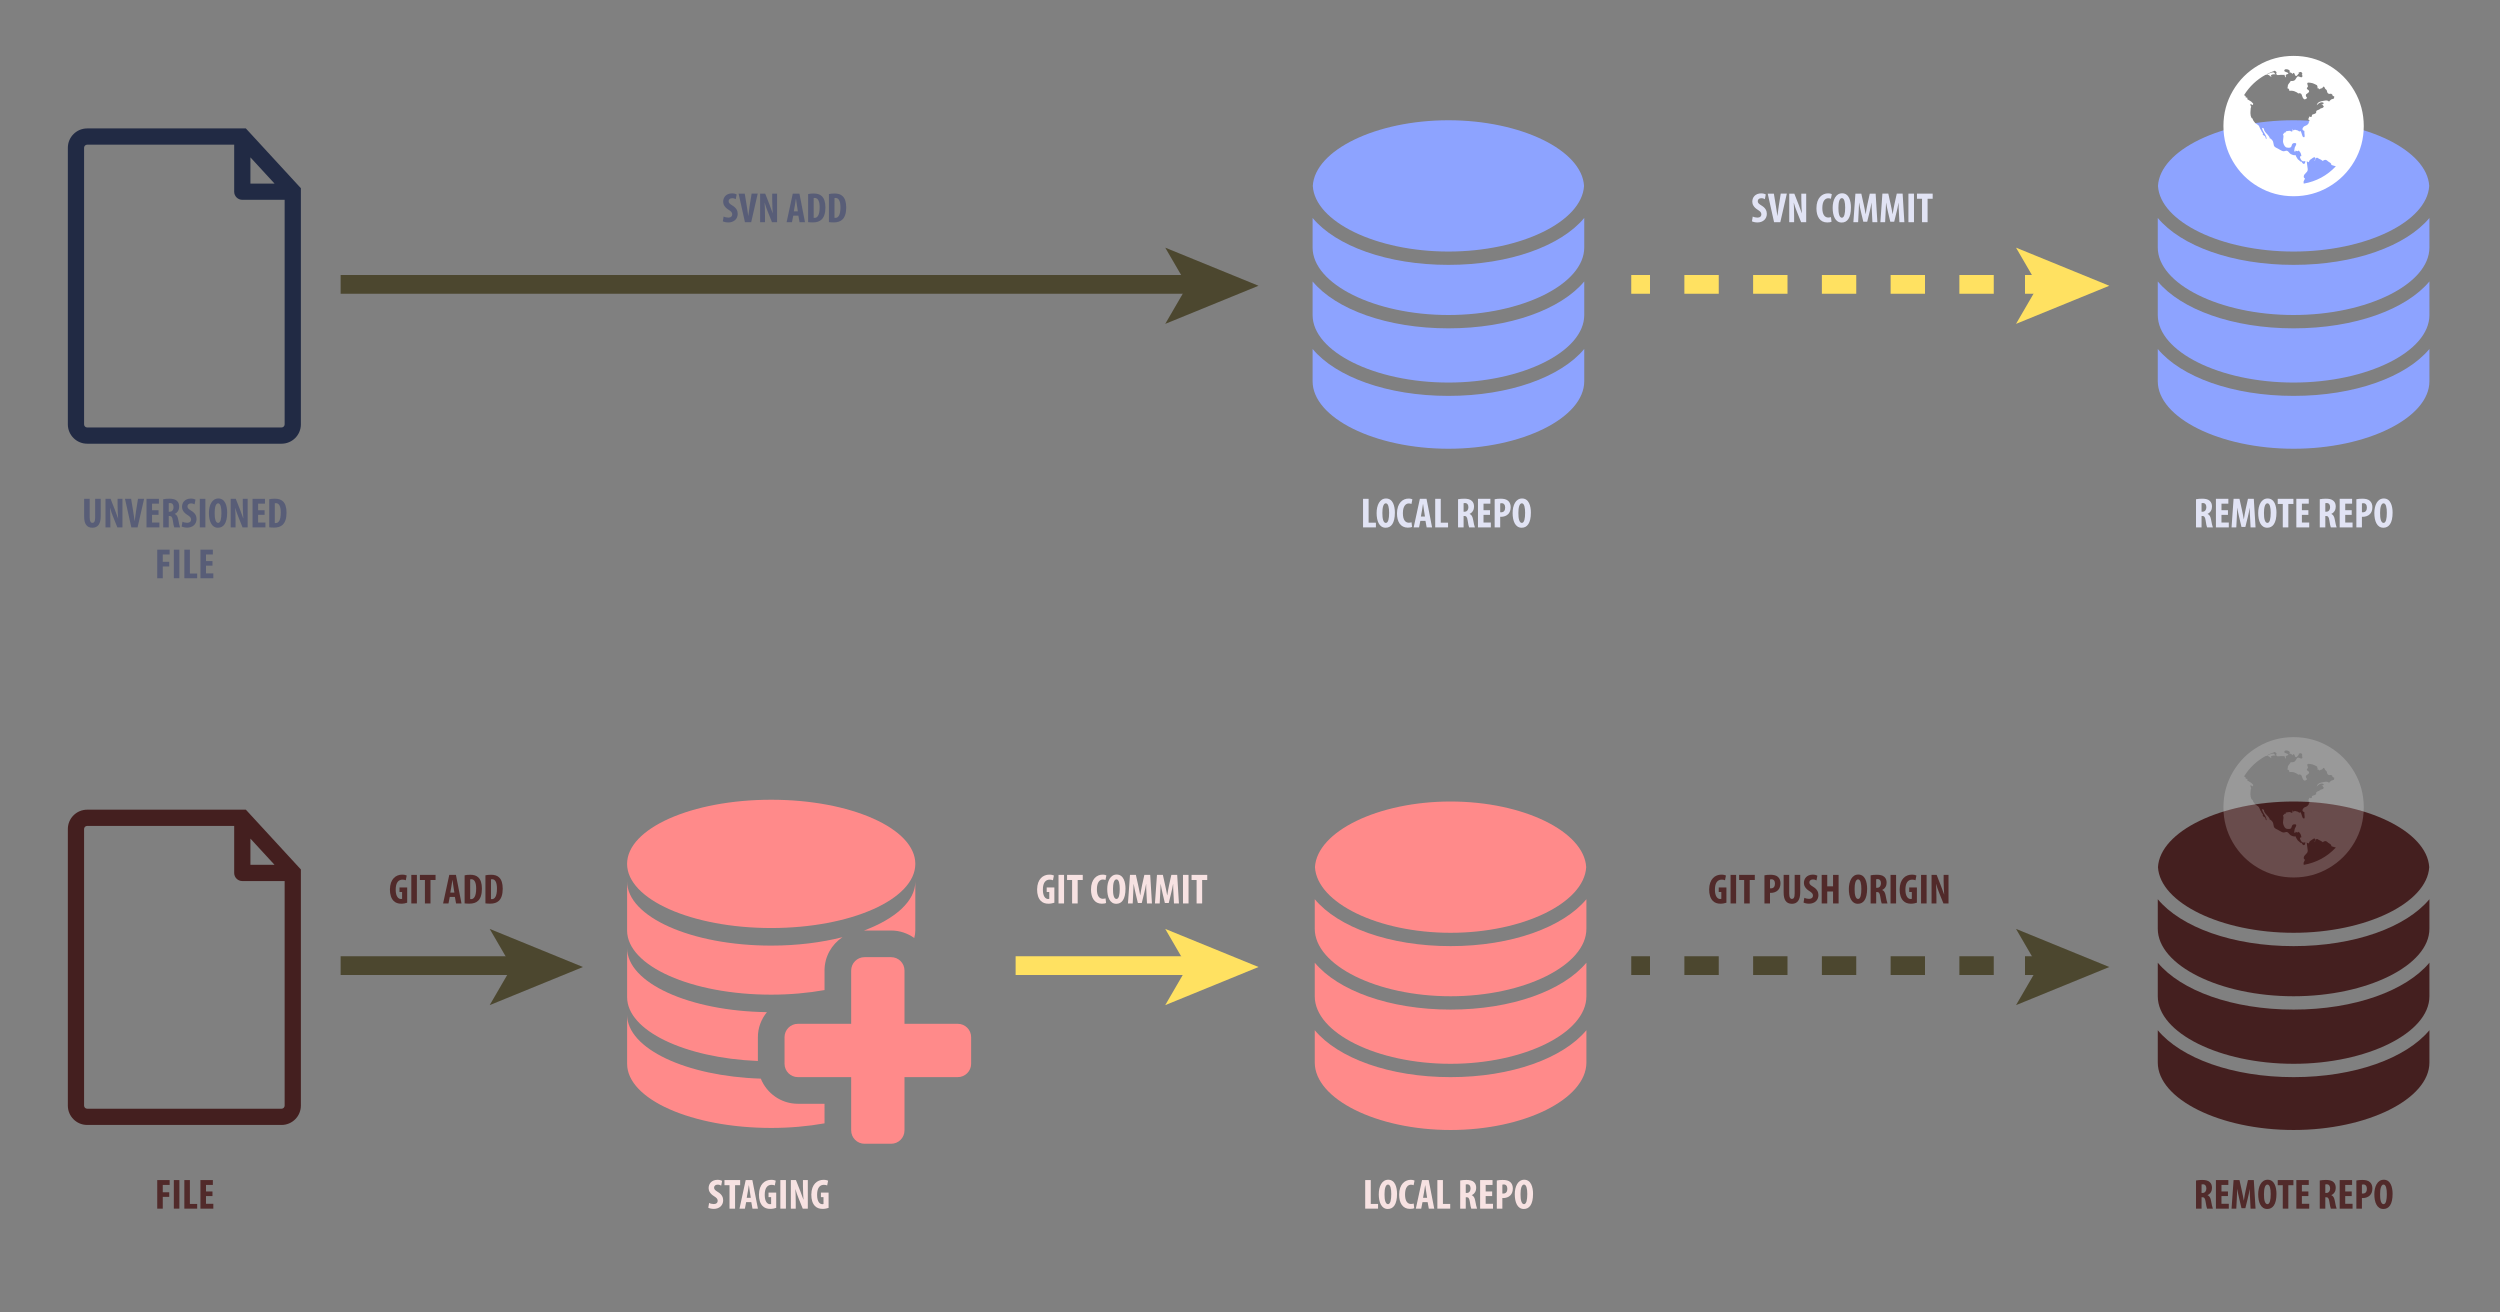 <svg version="1.1" id="Layer_1" xmlns="http://www.w3.org/2000/svg" xmlns:xlink="http://www.w3.org/1999/xlink" x="0px" y="0px"
	 width="800px" height="420px" viewBox="0 0 800 420" enable-background="new 0 0 800 420" xml:space="preserve">
<rect x="0" y="0" width="800" height="420" fill="#808080" stroke="none"/>
<path fill="#212A44" d="M78.674,41.098H27.896c-3.409,0-6.186,2.778-6.186,6.188v88.513c0,3.415,2.777,6.189,6.186,6.189h62.198
	c3.412,0,6.187-2.774,6.187-6.189V60.229L78.674,41.098z M80.135,50.357l7.717,8.387h-7.717V50.357z M91.085,135.8
	c0,0.544-0.446,0.991-0.993,0.991H27.896c-0.547,0-0.99-0.447-0.99-0.991V47.286c0-0.547,0.443-0.99,0.99-0.99h47.04v15.047
	c0,1.433,1.167,2.595,2.6,2.595h13.549V135.8z"/>
<g>
	<g>
		<path fill="#8DA3FF" d="M733.95,38.483c23.157,0,42.738,9.561,43.4,21.005c-0.662,11.444-20.243,21.007-43.4,21.007
			s-42.735-9.561-43.399-21.007C691.215,48.043,710.793,38.483,733.95,38.483z"/>
		<path fill="#8DA3FF" d="M777.414,122c0,11.707-19.901,21.598-43.464,21.598c-23.56,0-43.462-9.891-43.462-21.598v-10.328
			c7.441,8.934,23.897,15.011,43.462,15.011c19.565,0,36.022-6.078,43.464-15.011V122L777.414,122z"/>
		<path fill="#8DA3FF" d="M777.414,100.819c0,11.707-19.901,21.599-43.464,21.599c-23.56,0-43.462-9.892-43.462-21.599V90.062
			c7.441,8.933,23.897,15.008,43.462,15.008c19.565,0,36.022-6.079,43.464-15.008V100.819L777.414,100.819z"/>
		<path fill="#8DA3FF" d="M777.414,79.204c0,11.708-19.901,21.598-43.464,21.598c-23.56,0-43.462-9.89-43.462-21.598v-9.452
			c7.441,8.935,23.897,15.007,43.462,15.007c19.565,0,36.022-6.075,43.464-15.007V79.204z"/>
	</g>
</g>
<g>
	<path fill="#FFFFFF" opacity="1" d="M753.394,29.067c-2.008-3.44-4.732-6.163-8.171-8.171c-3.441-2.008-7.196-3.011-11.271-3.011
		c-4.073,0-7.832,1.003-11.271,3.011c-3.44,2.007-6.163,4.731-8.171,8.171c-2.008,3.44-3.012,7.197-3.012,11.271
		c0,4.074,1.004,7.83,3.012,11.271c2.008,3.439,4.73,6.163,8.171,8.171c3.439,2.007,7.196,3.011,11.271,3.011
		c4.073,0,7.832-1.004,11.271-3.011c3.438-2.007,6.163-4.731,8.171-8.171s3.011-7.198,3.011-11.271
		C756.404,36.264,755.401,32.506,753.394,29.067z M736.76,52.151c-0.195-0.234-0.264-0.429-0.204-0.585
		c-0.021,0.098-0.088,0.186-0.205,0.263c-0.098-0.117-0.272-0.263-0.527-0.438c-0.253-0.175-0.428-0.321-0.525-0.438
		c-0.039-0.059-0.093-0.142-0.161-0.249c-0.068-0.107-0.155-0.248-0.263-0.425c-0.106-0.174-0.185-0.326-0.234-0.453
		c-0.048-0.126-0.052-0.199-0.014-0.219c-0.371,0.157-0.905,0.049-1.607-0.321c-0.137-0.077-0.341-0.283-0.615-0.614
		c-0.271-0.332-0.555-0.477-0.848-0.438c-0.097,0.018-0.229,0.053-0.395,0.102c-0.165,0.049-0.306,0.073-0.423,0.073
		s-0.273-0.038-0.469-0.118c-0.155-0.057-0.366-0.17-0.629-0.334c-0.263-0.166-0.443-0.27-0.54-0.307
		c-0.253-0.137-0.381-0.205-0.381-0.205l-0.467-0.233c-0.117-0.059-0.239-0.151-0.365-0.277c-0.128-0.127-0.21-0.259-0.248-0.395
		c-0.039-0.117-0.088-0.351-0.146-0.703c-0.059-0.351-0.137-0.604-0.234-0.76c-0.116-0.194-0.283-0.389-0.496-0.584
		c-0.216-0.195-0.409-0.292-0.586-0.292c0.156,0,0.156-0.131,0-0.396c-0.155-0.263-0.292-0.453-0.409-0.568
		c-0.038-0.04-0.155-0.166-0.351-0.381c-0.195-0.213-0.36-0.399-0.497-0.555c-0.137-0.156-0.254-0.336-0.35-0.542
		c-0.099-0.205-0.117-0.375-0.06-0.511c0.019-0.02,0-0.049-0.058-0.088c-0.059-0.038-0.132-0.078-0.221-0.117
		c-0.086-0.039-0.17-0.073-0.247-0.103c-0.079-0.029-0.137-0.043-0.178-0.043c0.041,0.078,0.084,0.219,0.134,0.425
		c0.047,0.205,0.103,0.356,0.16,0.453c0.039,0.079,0.205,0.361,0.497,0.847c0.508,0.818,0.74,1.423,0.701,1.813
		c-0.116,0.039-0.195,0.019-0.233-0.059c-0.039-0.077-0.069-0.185-0.088-0.321c-0.021-0.137-0.039-0.234-0.059-0.292
		c-0.058-0.117-0.21-0.245-0.454-0.381c-0.243-0.135-0.395-0.272-0.453-0.409c0.021,0,0.044-0.009,0.073-0.03
		c0.031-0.02,0.055-0.029,0.074-0.029c0.02-0.175-0.082-0.398-0.307-0.672c-0.225-0.272-0.317-0.467-0.277-0.584
		c-0.157-0.117-0.294-0.347-0.41-0.687c-0.117-0.342-0.215-0.561-0.292-0.659c-0.079-0.117-0.176-0.219-0.292-0.307
		c-0.117-0.088-0.264-0.185-0.438-0.292c-0.176-0.107-0.293-0.179-0.352-0.219c-0.039-0.019-0.116-0.107-0.233-0.263
		c-0.645-0.78-0.838-1.198-0.585-1.257c-0.253,0.059-0.464-0.131-0.629-0.571c-0.167-0.438-0.22-0.774-0.161-1.008l-0.059-0.029
		c0.02-0.078,0.029-0.307,0.029-0.687c0-0.381,0.025-0.726,0.073-1.039c0.049-0.311,0.143-0.467,0.277-0.467
		c-0.135,0.02-0.237-0.102-0.305-0.365c-0.069-0.263-0.075-0.444-0.017-0.541c0.02-0.059,0.107-0.02,0.264,0.117
		c0.156,0.135,0.244,0.223,0.262,0.263c0.254-0.137,0.353-0.312,0.294-0.527c-0.04-0.077-0.244-0.282-0.615-0.614
		c-0.838-0.546-1.267-0.809-1.285-0.789c0.117-0.215,0.087-0.4-0.088-0.557c-0.195,0.119-0.307,0.146-0.336,0.089
		c-0.029-0.059-0.055-0.166-0.073-0.322c-0.021-0.157-0.068-0.245-0.146-0.263c-0.098-0.02-0.215-0.099-0.351-0.234
		c1.733-2.768,4.023-4.932,6.87-6.492c0.117-0.018,0.33-0.029,0.644-0.029c0.155,0.02,0.301,0.069,0.438,0.146
		c0.138,0.078,0.278,0.186,0.424,0.321c0.146,0.137,0.259,0.234,0.336,0.292c0.04-0.117-0.009-0.292-0.146-0.526
		c0.04-0.117,0.255-0.233,0.643-0.35c0.45-0.059,0.742-0.049,0.879,0.029c-0.116-0.175-0.312-0.419-0.584-0.73l-0.146,0.145
		c-0.157-0.136-0.566-0.068-1.229,0.206c-0.037,0.019-0.135,0.073-0.292,0.16c-0.155,0.088-0.282,0.151-0.379,0.191
		c-0.117,0.038-0.233,0.048-0.351,0.029c0.934-0.507,1.851-0.907,2.748-1.199c0.058,0.039,0.155,0.122,0.292,0.249
		c0.137,0.126,0.243,0.219,0.32,0.277c-0.058-0.039-0.096-0.02-0.116,0.059c-0.078,0.233-0.078,0.429,0,0.584
		c0.098,0.137,0.229,0.214,0.395,0.234s0.365,0.009,0.599-0.029c0.234-0.039,0.391-0.059,0.47-0.059l0.293,0.029
		c0.622,0.059,0.866,0,0.729-0.175c0.059,0.078,0.126,0.239,0.204,0.482c0.079,0.245,0.166,0.415,0.264,0.513
		c0.098-0.079,0.117-0.215,0.058-0.409c-0.058-0.195-0.058-0.332,0-0.41c0.02-0.039,0.079-0.078,0.176-0.117
		c0.098-0.039,0.21-0.083,0.336-0.132c0.128-0.049,0.21-0.083,0.25-0.102c0.117-0.079,0.038-0.214-0.235-0.409
		c-0.038-0.02-0.121-0.049-0.246-0.088c-0.128-0.038-0.24-0.078-0.338-0.117s-0.199-0.093-0.307-0.161
		c-0.106-0.068-0.155-0.146-0.146-0.234c0.01-0.088,0.063-0.201,0.16-0.336c0.117-0.099,0.308-0.137,0.57-0.117
		c0.263,0.019,0.464,0.068,0.6,0.145c0.527,0.293,0.605,0.556,0.235,0.791c0.194,0.018,0.429,0.097,0.7,0.234
		c0.272,0.137,0.381,0.283,0.322,0.438c0.156-0.292,0.312-0.438,0.469-0.438c0.097,0.02,0.189,0.151,0.277,0.394
		s0.141,0.375,0.159,0.395c0.156,0.215,0.312,0.263,0.469,0.146c0.155-0.117,0.315-0.287,0.483-0.511
		c0.164-0.225,0.257-0.327,0.277-0.307c-0.196-0.077-0.215-0.155-0.059-0.233c0.292-0.175,0.556-0.225,0.788-0.146
		c0.059,0.039,0.138,0.128,0.233,0.264c0.176,0.35,0.146,0.517-0.087,0.496c0.176,0.157,0.247,0.352,0.219,0.586
		s-0.181,0.34-0.454,0.322c-0.097,0-0.237-0.049-0.424-0.146c-0.185-0.098-0.326-0.151-0.423-0.161
		c-0.099-0.01-0.235,0.043-0.411,0.161c-0.077,0.097-0.18,0.263-0.307,0.497c-0.126,0.234-0.239,0.4-0.336,0.497
		c-0.292,0.292-0.779,0.4-1.462,0.321c0.06,0,0.054,0.059-0.015,0.176c-0.068,0.117-0.161,0.248-0.277,0.395
		c-0.117,0.146-0.186,0.229-0.206,0.248c-0.175,0.195-0.292,0.42-0.35,0.673c0,0.039-0.009,0.17-0.029,0.395
		c-0.021,0.223-0.059,0.395-0.117,0.512c0.233-0.059,0.419,0.058,0.556,0.351c0.116,0.273,0.116,0.42,0,0.438
		c0.643-0.097,1.208-0.057,1.696,0.118c0.7,0.253,1.103,0.506,1.198,0.76c0.116-0.175,0.399-0.186,0.848-0.029
		c0.176,0.097,0.331,0.389,0.468,0.876c0.079,0.292,0.21,0.546,0.395,0.76c0.186,0.214,0.386,0.272,0.6,0.175l0.087-0.059
		c0.078-0.039,0.143-0.073,0.19-0.102c0.049-0.029,0.102-0.068,0.161-0.117c0.058-0.049,0.092-0.093,0.102-0.131
		c0.009-0.039-0.006-0.079-0.044-0.117c-0.137-0.117-0.237-0.278-0.307-0.482c-0.066-0.205-0.053-0.386,0.045-0.541
		c0.058-0.078,0.214-0.195,0.466-0.352c0.254-0.155,0.411-0.311,0.47-0.468c0.079-0.254-0.02-0.462-0.293-0.628
		s-0.409-0.316-0.409-0.453c0-0.099,0.062-0.215,0.189-0.352c0.127-0.136,0.181-0.263,0.162-0.38c0-0.059-0.035-0.181-0.104-0.365
		c-0.066-0.186-0.106-0.322-0.117-0.409c-0.01-0.088,0.034-0.19,0.132-0.307c0.137-0.078,0.458-0.073,0.966,0.015
		c0.506,0.088,0.838,0.179,0.993,0.278c0.06,0.038,0.186,0.097,0.381,0.175c0.194,0.077,0.365,0.16,0.512,0.249
		c0.146,0.087,0.229,0.17,0.247,0.248h-0.145c0.135,0.117,0.219,0.253,0.248,0.41c0.029,0.156-0.044,0.273-0.219,0.35
		c0.115-0.019,0.271,0.011,0.467,0.088c0.312,0.117,0.321,0.225,0.029,0.321c0.059-0.019,0.142-0.039,0.249-0.059
		c0.105-0.018,0.189-0.048,0.248-0.087c0.038-0.019,0.088-0.053,0.146-0.102c0.06-0.048,0.103-0.079,0.132-0.088
		c0.029-0.009,0.073-0.02,0.132-0.029s0.117,0.005,0.175,0.044c0.021,0,0.062-0.049,0.132-0.146
		c0.066-0.097,0.141-0.194,0.218-0.292c0.078-0.097,0.146-0.146,0.206-0.146c0.058,0,0.111,0.024,0.16,0.073
		c0.048,0.049,0.087,0.102,0.116,0.161c0.029,0.058,0.059,0.122,0.088,0.19c0.029,0.067,0.053,0.122,0.073,0.161
		c0.038,0.098,0.131,0.2,0.277,0.307c0.146,0.108,0.237,0.21,0.276,0.307c0.021,0.059,0.06,0.205,0.117,0.439
		c0.059,0.234,0.138,0.395,0.234,0.482c0.097,0.088,0.243,0.161,0.438,0.219c0.039,0.02,0.128,0.01,0.263-0.029
		c0.136-0.039,0.248-0.049,0.337-0.029c0.087,0.019,0.131,0.097,0.131,0.234c0.116-0.117,0.176-0.195,0.176-0.234
		c0.02,0.253,0.082,0.458,0.189,0.613c0.108,0.156,0.277,0.225,0.511,0.205l-0.058,0.643c-0.059,0.098-0.204,0.171-0.438,0.219
		c-0.233,0.049-0.38,0.093-0.438,0.131c-0.059,0.02-0.201,0.137-0.425,0.352c-0.225,0.214-0.316,0.341-0.277,0.38
		c-0.331-0.371-0.828-0.479-1.49-0.322c-0.74,0.117-1.248,0.234-1.521,0.351c-0.311,0.156-0.526,0.302-0.643,0.438
		c-0.021,0.02-0.054,0.087-0.103,0.204c-0.048,0.117-0.097,0.225-0.145,0.321c-0.051,0.097-0.093,0.146-0.131,0.146
		c0.116-0.019,0.248-0.112,0.394-0.278s0.239-0.258,0.277-0.277c0.507-0.331,0.925-0.448,1.259-0.348
		c0.429,0.117,0.496,0.272,0.204,0.468c-0.038,0.039-0.141,0.053-0.307,0.044c-0.165-0.01-0.277-0.005-0.336,0.014
		c0.177,0.039,0.321,0.093,0.439,0.161c0.116,0.068,0.146,0.161,0.087,0.278c0.312,0.175,0.37,0.371,0.176,0.584
		c-0.254,0.254-0.555,0.361-0.906,0.321c0.06,0,0.06,0.04,0,0.117l-0.497,0.322c-0.039,0.02-0.167,0.069-0.38,0.146
		c-0.216,0.079-0.362,0.166-0.438,0.263c-0.059,0.078-0.088,0.195-0.088,0.352s-0.011,0.273-0.029,0.351
		c-0.021,0.079-0.099,0.097-0.233,0.059c-0.059,0.117-0.239,0.21-0.542,0.278c-0.302,0.067-0.501,0.17-0.6,0.307
		c0.117,0.157,0.107,0.312-0.029,0.467c-0.233,0.195-0.438,0.175-0.613-0.059c-0.097,0.04-0.171,0.137-0.219,0.293
		c-0.05,0.156-0.123,0.263-0.22,0.322c0.137,0.214,0.117,0.371-0.059,0.468c0.02,0,0.063,0.02,0.132,0.058
		c0.067,0.039,0.141,0.088,0.219,0.146c0.079,0.058,0.126,0.087,0.146,0.087c-0.079,0.175-0.187,0.263-0.321,0.263
		c0.117,0.312-0.029,0.653-0.438,1.022c-0.079,0.079-0.201,0.157-0.365,0.234c-0.167,0.078-0.317,0.142-0.454,0.19
		c-0.137,0.049-0.214,0.083-0.234,0.102c-0.195,0.177-0.341,0.356-0.438,0.542c-0.097,0.185-0.111,0.365-0.043,0.541
		c0.067,0.175,0.248,0.292,0.541,0.351l0.028,0.234v0.525l0.029,0.234c0.02,0.137,0.035,0.259,0.044,0.367s0.009,0.243,0,0.409
		c-0.009,0.165-0.054,0.258-0.132,0.277c-0.077,0.021-0.185,0-0.321-0.058c-0.156-0.079-0.342-0.507-0.557-1.288
		c-0.038-0.194-0.155-0.427-0.35-0.701c-0.099,0.097-0.181,0.161-0.249,0.19c-0.067,0.029-0.117,0.035-0.145,0.014
		c-0.029-0.02-0.084-0.063-0.161-0.131c-0.079-0.068-0.146-0.123-0.205-0.161c-0.098-0.057-0.269-0.106-0.513-0.145
		c-0.242-0.04-0.394-0.089-0.452-0.146c-0.468,0.35-0.751,0.262-0.848-0.263c-0.04,0.097-0.035,0.229,0.015,0.394
		c0.048,0.166,0.073,0.258,0.073,0.278c-0.138,0.254-0.351,0.272-0.643,0.059c-0.117-0.117-0.386-0.132-0.805-0.044
		c-0.42,0.088-0.697,0.103-0.834,0.044c0.021,0,0.06,0.029,0.117,0.087c0.059,0.039,0.099,0.068,0.117,0.088
		c-0.021,0.078-0.05,0.135-0.088,0.175c-0.04,0.039-0.078,0.053-0.117,0.043c-0.039-0.009-0.083-0.009-0.131,0
		c-0.05,0.009-0.094,0.024-0.132,0.044c-0.079,0.058-0.176,0.16-0.292,0.306c-0.117,0.146-0.205,0.239-0.264,0.278
		c0.116,0.312,0.17,0.551,0.161,0.716c-0.011,0.166-0.04,0.411-0.089,0.732c-0.048,0.321-0.073,0.579-0.073,0.774
		c0,0.311,0.093,0.673,0.277,1.083c0.187,0.409,0.404,0.691,0.659,0.848c0.137,0.078,0.37,0.126,0.701,0.145
		c0.331,0.021,0.565,0,0.702-0.057c0.116-0.059,0.204-0.127,0.262-0.205c0.06-0.078,0.107-0.191,0.146-0.336
		c0.04-0.146,0.068-0.249,0.088-0.307c0.137-0.371,0.391-0.566,0.759-0.585c0.236-0.019,0.405,0.006,0.514,0.073
		c0.107,0.069,0.15,0.161,0.132,0.279c-0.021,0.116-0.059,0.238-0.117,0.366c-0.059,0.126-0.132,0.267-0.219,0.424
		c-0.088,0.156-0.143,0.273-0.161,0.352c-0.038,0.155-0.073,0.375-0.103,0.658c-0.028,0.283-0.053,0.453-0.073,0.511
		c0.039,0.02,0.185,0.029,0.438,0.029c0-0.038,0.015-0.103,0.045-0.19c0.028-0.088,0.043-0.141,0.043-0.161
		c0.097,0.157,0.254,0.243,0.468,0.263c0.215,0.02,0.37-0.059,0.469-0.234c0.038,0.058,0.155,0.206,0.351,0.439
		s0.301,0.428,0.321,0.584c0.021,0.078,0.059,0.205,0.117,0.38s0.078,0.297,0.059,0.367c-0.019,0.067-0.117,0.102-0.292,0.102
		c-0.078,0-0.127,0.029-0.146,0.088c-0.021,0.059-0.021,0.13,0,0.218c0.02,0.087,0.045,0.171,0.073,0.25
		c0.028,0.078,0.067,0.161,0.117,0.249c0.048,0.086,0.072,0.14,0.072,0.159c0.352,0.643,0.829,0.818,1.434,0.527
		c0,0.564-0.137,0.876-0.411,0.935C737.13,52.483,736.955,52.385,736.76,52.151z M737.196,58.756
		c-0.037-0.195-0.058-0.35-0.057-0.467c-0.02-0.157,0.05-0.365,0.205-0.628c0.155-0.264,0.233-0.464,0.233-0.599
		c-0.312-0.079-0.429-0.333-0.352-0.761c0.04-0.292,0.321-0.682,0.849-1.169c0.37-0.333,0.486-0.8,0.351-1.404
		c-0.059-0.253-0.107-0.625-0.146-1.11c-0.038-0.488-0.078-0.829-0.117-1.024c0,0.059,0.092,0.113,0.278,0.161
		c0.185,0.048,0.298,0.113,0.336,0.19c0.038-0.059,0.088-0.166,0.146-0.322c0.06-0.156,0.117-0.272,0.175-0.351
		c0.04-0.06,0.122-0.131,0.249-0.22c0.127-0.088,0.209-0.141,0.249-0.161c0.039-0.019,0.126-0.083,0.262-0.188
		c0.137-0.108,0.249-0.19,0.338-0.249c0.087-0.058,0.204-0.102,0.35-0.131c0.146-0.029,0.249,0.015,0.308,0.131
		c0.098,0.117,0.078,0.296-0.059,0.541c-0.137,0.244-0.137,0.414,0,0.512c0.02-0.059,0.038-0.186,0.059-0.381
		c0.02-0.195,0.078-0.341,0.175-0.439c0.117-0.116,0.229-0.185,0.337-0.203c0.107-0.02,0.204-0.005,0.292,0.043
		c0.087,0.049,0.189,0.116,0.307,0.205c0.117,0.088,0.224,0.141,0.321,0.16c0.293,0.098,0.643,0.312,1.054,0.644
		c-0.021-0.02-0.021-0.044,0-0.073c0.018-0.029,0.057-0.059,0.116-0.087c0.059-0.03,0.111-0.059,0.161-0.088
		c0.048-0.029,0.101-0.054,0.159-0.073l0.088-0.029c0.137,0,0.234-0.009,0.292-0.029c0.059-0.021,0.143,0,0.249,0.058
		c0.105,0.058,0.18,0.103,0.219,0.131c0.039,0.03,0.107,0.082,0.204,0.161c0.097,0.078,0.166,0.137,0.204,0.175
		c0.06,0.039,0.165,0.106,0.322,0.205c0.155,0.097,0.277,0.175,0.365,0.232c0.089,0.059,0.166,0.147,0.234,0.263
		c0.067,0.119,0.092,0.245,0.072,0.382c0.117,0.02,0.351,0.097,0.701,0.232c0.061,0.04,0.181,0.074,0.367,0.102
		c0.185,0.029,0.307,0.075,0.364,0.132C744.633,56.213,741.211,58.054,737.196,58.756z"/>
</g>
<g>
	<g>
		<path fill="#8DA3FF" d="M463.494,38.483c23.157,0,42.738,9.561,43.4,21.005c-0.662,11.444-20.243,21.007-43.4,21.007
			s-42.736-9.561-43.4-21.007C420.758,48.043,440.337,38.483,463.494,38.483z"/>
		<path fill="#8DA3FF" d="M506.958,122c0,11.707-19.902,21.598-43.464,21.598c-23.561,0-43.462-9.891-43.462-21.598v-10.328
			c7.441,8.934,23.897,15.011,43.462,15.011s36.022-6.078,43.464-15.011V122L506.958,122z"/>
		<path fill="#8DA3FF" d="M506.958,100.819c0,11.707-19.902,21.599-43.464,21.599c-23.561,0-43.462-9.892-43.462-21.599V90.062
			c7.441,8.933,23.897,15.008,43.462,15.008s36.022-6.079,43.464-15.008V100.819L506.958,100.819z"/>
		<path fill="#8DA3FF" d="M506.958,79.204c0,11.708-19.902,21.598-43.464,21.598c-23.561,0-43.462-9.89-43.462-21.598v-9.452
			c7.441,8.935,23.897,15.007,43.462,15.007s36.022-6.075,43.464-15.007V79.204z"/>
	</g>
</g>
<g>
	<path fill="#585D77" d="M28.701,159.623v5.942c0,1.343,0.393,1.75,0.868,1.75c0.515,0,0.881-0.366,0.881-1.75v-5.942h1.777v5.63
		c0,2.347-0.896,3.622-2.646,3.622c-1.913,0-2.659-1.329-2.659-3.608v-5.643H28.701z"/>
	<path fill="#585D77" d="M33.756,168.766v-9.143h1.628l1.411,3.595c0.285,0.692,0.719,1.872,0.977,2.659h0.027
		c-0.054-0.95-0.176-2.55-0.176-4.232v-2.021h1.56v9.143h-1.628l-1.397-3.486c-0.312-0.76-0.719-1.926-0.936-2.74h-0.027
		c0.054,0.923,0.122,2.333,0.122,4.165v2.062H33.756z"/>
	<path fill="#585D77" d="M42.028,168.766l-2.035-9.143h1.967l0.651,3.948c0.149,0.99,0.339,2.103,0.461,3.174h0.027
		c0.123-1.085,0.271-2.184,0.434-3.215l0.624-3.907h1.954l-2.089,9.143H42.028z"/>
	<path fill="#585D77" d="M50.733,164.75h-2.075v2.469h2.347v1.546H46.88v-9.143h3.975v1.546h-2.197v2.103h2.075V164.75z"/>
	<path fill="#585D77" d="M52.223,159.758c0.556-0.108,1.262-0.176,1.94-0.176c0.977,0,1.858,0.136,2.442,0.678
		c0.556,0.502,0.732,1.112,0.732,1.899c0,0.977-0.488,1.858-1.411,2.279v0.027c0.624,0.258,0.936,0.828,1.112,1.818
		c0.176,1.018,0.42,2.143,0.583,2.482h-1.858c-0.122-0.258-0.326-1.18-0.461-2.198c-0.163-1.125-0.448-1.451-1.031-1.451H54v3.649
		h-1.777V159.758z M54,163.747h0.325c0.773,0,1.208-0.624,1.208-1.424c0-0.787-0.312-1.33-1.099-1.356
		c-0.163,0-0.339,0.014-0.434,0.054V163.747z"/>
	<path fill="#585D77" d="M58.392,166.948c0.366,0.204,1.003,0.353,1.505,0.353c0.828,0,1.248-0.434,1.248-1.031
		c0-0.665-0.407-0.99-1.18-1.492c-1.248-0.759-1.723-1.723-1.723-2.55c0-1.465,0.977-2.686,2.876-2.686
		c0.61,0,1.18,0.176,1.438,0.326l-0.285,1.533c-0.258-0.163-0.651-0.312-1.153-0.312c-0.76,0-1.126,0.461-1.126,0.936
		c0,0.556,0.271,0.841,1.248,1.438c1.221,0.732,1.655,1.655,1.655,2.618c0,1.668-1.234,2.768-3.011,2.768
		c-0.733,0-1.438-0.19-1.75-0.366L58.392,166.948z"/>
	<path fill="#585D77" d="M65.714,159.623v9.143h-1.777v-9.143H65.714z"/>
	<path fill="#585D77" d="M69.74,168.874c-2.076,0-2.889-2.197-2.889-4.707c0-2.496,0.99-4.653,3.025-4.653
		c2.197,0,2.821,2.428,2.821,4.517c0,3.446-1.221,4.843-2.943,4.843H69.74z M69.808,167.328c0.76,0,1.044-1.356,1.044-3.215
		c0-1.614-0.244-3.052-1.058-3.052c-0.787,0-1.112,1.438-1.099,3.093c-0.027,1.818,0.312,3.174,1.099,3.174H69.808z"/>
	<path fill="#585D77" d="M73.82,168.766v-9.143h1.628l1.411,3.595c0.285,0.692,0.719,1.872,0.977,2.659h0.027
		c-0.054-0.95-0.176-2.55-0.176-4.232v-2.021h1.56v9.143h-1.628l-1.397-3.486c-0.312-0.76-0.719-1.926-0.936-2.74h-0.027
		c0.054,0.923,0.122,2.333,0.122,4.165v2.062H73.82z"/>
	<path fill="#585D77" d="M84.668,164.75h-2.075v2.469h2.347v1.546h-4.124v-9.143h3.975v1.546h-2.197v2.103h2.075V164.75z"/>
	<path fill="#585D77" d="M86.158,159.758c0.448-0.108,1.099-0.176,1.804-0.176c1.153,0,1.954,0.271,2.537,0.814
		c0.787,0.706,1.194,1.913,1.194,3.689c0,1.845-0.475,3.161-1.275,3.866c-0.624,0.583-1.52,0.882-2.781,0.882
		c-0.569,0-1.125-0.054-1.479-0.095V159.758z M87.935,167.355c0.095,0.027,0.217,0.027,0.312,0.027c0.854,0,1.601-0.841,1.601-3.364
		c0-1.872-0.488-3.012-1.56-3.012c-0.122,0-0.244,0-0.353,0.041V167.355z"/>
	<path fill="#585D77" d="M50.311,175.892h3.975v1.546h-2.197v2.347h2.062v1.479h-2.062v3.771h-1.777V175.892z"/>
	<path fill="#585D77" d="M57.403,175.892v9.143h-1.777v-9.143H57.403z"/>
	<path fill="#585D77" d="M58.987,175.892h1.777v7.637h2.333v1.506h-4.11V175.892z"/>
	<path fill="#585D77" d="M67.992,181.02h-2.075v2.469h2.347v1.546h-4.124v-9.143h3.975v1.546h-2.197v2.103h2.075V181.02z"/>
</g>
<g>
	<path fill="#585D77" d="M231.564,69.288c0.366,0.204,1.003,0.353,1.505,0.353c0.828,0,1.248-0.434,1.248-1.031
		c0-0.665-0.407-0.99-1.18-1.492c-1.248-0.759-1.723-1.723-1.723-2.55c0-1.465,0.977-2.686,2.876-2.686
		c0.61,0,1.18,0.176,1.438,0.325l-0.285,1.533c-0.258-0.163-0.651-0.312-1.153-0.312c-0.76,0-1.126,0.461-1.126,0.936
		c0,0.556,0.271,0.841,1.248,1.438c1.221,0.732,1.655,1.655,1.655,2.618c0,1.668-1.234,2.768-3.011,2.768
		c-0.733,0-1.438-0.19-1.75-0.366L231.564,69.288z"/>
	<path fill="#585D77" d="M238.384,71.106l-2.035-9.143h1.967l0.651,3.948c0.149,0.99,0.339,2.103,0.461,3.174h0.027
		c0.122-1.085,0.271-2.184,0.434-3.215l0.624-3.907h1.954l-2.089,9.143H238.384z"/>
	<path fill="#585D77" d="M243.237,71.106v-9.143h1.628l1.411,3.595c0.285,0.692,0.719,1.872,0.977,2.659h0.027
		c-0.054-0.95-0.176-2.55-0.176-4.232v-2.021h1.56v9.143h-1.628l-1.397-3.486c-0.312-0.76-0.719-1.926-0.936-2.74h-0.027
		c0.054,0.923,0.122,2.333,0.122,4.165v2.062H243.237z"/>
	<path fill="#585D77" d="M253.84,69.017l-0.407,2.089h-1.723l1.98-9.143h2.13l1.777,9.143h-1.736l-0.38-2.089H253.84z
		 M255.319,67.633l-0.298-1.913c-0.095-0.556-0.217-1.479-0.298-2.076h-0.041c-0.095,0.61-0.23,1.546-0.325,2.076l-0.339,1.913
		H255.319z"/>
	<path fill="#585D77" d="M258.598,62.099c0.448-0.108,1.099-0.176,1.804-0.176c1.153,0,1.954,0.271,2.537,0.814
		c0.787,0.706,1.194,1.913,1.194,3.689c0,1.845-0.475,3.161-1.275,3.866c-0.624,0.583-1.52,0.882-2.781,0.882
		c-0.569,0-1.125-0.054-1.479-0.095V62.099z M260.375,69.695c0.095,0.027,0.217,0.027,0.312,0.027c0.854,0,1.601-0.841,1.601-3.364
		c0-1.872-0.488-3.012-1.56-3.012c-0.122,0-0.244,0-0.353,0.041V69.695z"/>
	<path fill="#585D77" d="M265.255,62.099c0.448-0.108,1.099-0.176,1.804-0.176c1.153,0,1.954,0.271,2.537,0.814
		c0.787,0.706,1.194,1.913,1.194,3.689c0,1.845-0.475,3.161-1.275,3.866c-0.624,0.583-1.52,0.882-2.781,0.882
		c-0.569,0-1.125-0.054-1.479-0.095V62.099z M267.032,69.695c0.095,0.027,0.217,0.027,0.312,0.027c0.854,0,1.601-0.841,1.601-3.364
		c0-1.872-0.488-3.012-1.56-3.012c-0.122,0-0.244,0-0.353,0.041V69.695z"/>
</g>
<g>
	<path fill="#E1E3F4" d="M560.883,69.288c0.366,0.204,1.004,0.353,1.506,0.353c0.827,0,1.248-0.434,1.248-1.031
		c0-0.665-0.407-0.99-1.18-1.492c-1.248-0.759-1.723-1.723-1.723-2.55c0-1.465,0.977-2.686,2.875-2.686
		c0.61,0,1.181,0.176,1.438,0.325l-0.285,1.533c-0.258-0.163-0.651-0.312-1.153-0.312c-0.76,0-1.126,0.461-1.126,0.936
		c0,0.556,0.271,0.841,1.248,1.438c1.221,0.732,1.655,1.655,1.655,2.618c0,1.668-1.234,2.768-3.012,2.768
		c-0.732,0-1.438-0.19-1.75-0.366L560.883,69.288z"/>
	<path fill="#E1E3F4" d="M567.703,71.106l-2.034-9.143h1.967l0.651,3.948c0.148,0.99,0.339,2.103,0.461,3.174h0.027
		c0.122-1.085,0.271-2.184,0.434-3.215l0.624-3.907h1.953l-2.089,9.143H567.703z"/>
	<path fill="#E1E3F4" d="M572.557,71.106v-9.143h1.628l1.41,3.595c0.285,0.692,0.719,1.872,0.977,2.659h0.027
		c-0.054-0.95-0.177-2.55-0.177-4.232v-2.021h1.561v9.143h-1.628l-1.397-3.486c-0.312-0.76-0.719-1.926-0.936-2.74h-0.027
		c0.055,0.923,0.122,2.333,0.122,4.165v2.062H572.557z"/>
	<path fill="#E1E3F4" d="M586.089,70.97c-0.258,0.122-0.76,0.217-1.37,0.217c-2.347,0-3.459-1.913-3.459-4.517
		c0-3.446,1.913-4.789,3.69-4.789c0.623,0,1.058,0.136,1.234,0.244l-0.299,1.492c-0.203-0.095-0.435-0.176-0.827-0.176
		c-1.004,0-1.913,0.868-1.913,3.133c0,2.184,0.827,3.039,1.913,3.039c0.298,0,0.637-0.068,0.854-0.136L586.089,70.97z"/>
	<path fill="#E1E3F4" d="M589.342,71.214c-2.075,0-2.89-2.197-2.89-4.707c0-2.496,0.99-4.653,3.025-4.653
		c2.197,0,2.821,2.428,2.821,4.517c0,3.446-1.221,4.843-2.943,4.843H589.342z M589.409,69.668c0.76,0,1.045-1.356,1.045-3.215
		c0-1.614-0.244-3.052-1.058-3.052c-0.787,0-1.113,1.438-1.1,3.093c-0.026,1.818,0.312,3.174,1.1,3.174H589.409z"/>
	<path fill="#E1E3F4" d="M599.011,67.905c-0.055-0.868-0.109-2.035-0.096-3.025h-0.026c-0.163,0.977-0.407,2.103-0.584,2.808
		l-0.8,3.269h-1.248l-0.76-3.215c-0.177-0.732-0.421-1.872-0.569-2.862H594.9c-0.027,0.99-0.096,2.144-0.136,3.052l-0.163,3.174
		h-1.52l0.651-9.143h1.886l0.732,3.31c0.244,1.153,0.475,2.17,0.638,3.201h0.041c0.135-1.017,0.339-2.048,0.569-3.201l0.732-3.31
		h1.872l0.556,9.143h-1.587L599.011,67.905z"/>
	<path fill="#E1E3F4" d="M607.647,67.905c-0.055-0.868-0.109-2.035-0.096-3.025h-0.026c-0.163,0.977-0.407,2.103-0.584,2.808
		l-0.8,3.269h-1.248l-0.76-3.215c-0.177-0.732-0.421-1.872-0.569-2.862h-0.027c-0.027,0.99-0.096,2.144-0.136,3.052l-0.163,3.174
		h-1.52l0.651-9.143h1.886l0.732,3.31c0.244,1.153,0.475,2.17,0.638,3.201h0.041c0.135-1.017,0.339-2.048,0.569-3.201l0.732-3.31
		h1.872l0.556,9.143h-1.587L607.647,67.905z"/>
	<path fill="#E1E3F4" d="M612.472,61.963v9.143h-1.776v-9.143H612.472z"/>
	<path fill="#E1E3F4" d="M615.049,63.604h-1.614v-1.642h5.019v1.642h-1.628v7.501h-1.776V63.604z"/>
</g>
<g>
	<path fill="#E1E3F4" d="M436.178,159.623h1.776v7.637h2.334v1.506h-4.11V159.623z"/>
	<path fill="#E1E3F4" d="M443.405,168.874c-2.075,0-2.89-2.197-2.89-4.707c0-2.496,0.99-4.653,3.025-4.653
		c2.197,0,2.821,2.428,2.821,4.517c0,3.446-1.221,4.843-2.943,4.843H443.405z M443.473,167.328c0.76,0,1.045-1.356,1.045-3.215
		c0-1.614-0.244-3.052-1.058-3.052c-0.787,0-1.113,1.438-1.1,3.093c-0.026,1.818,0.312,3.174,1.1,3.174H443.473z"/>
	<path fill="#E1E3F4" d="M451.866,168.63c-0.258,0.122-0.76,0.217-1.37,0.217c-2.347,0-3.459-1.913-3.459-4.517
		c0-3.446,1.913-4.789,3.69-4.789c0.623,0,1.058,0.136,1.234,0.244l-0.299,1.492c-0.203-0.095-0.435-0.176-0.827-0.176
		c-1.004,0-1.913,0.868-1.913,3.133c0,2.184,0.827,3.039,1.913,3.039c0.298,0,0.638-0.068,0.854-0.136L451.866,168.63z"/>
	<path fill="#E1E3F4" d="M454.509,166.677l-0.407,2.089h-1.723l1.98-9.143h2.13l1.777,9.143h-1.736l-0.38-2.089H454.509z
		 M455.987,165.293l-0.299-1.913c-0.095-0.556-0.217-1.479-0.298-2.076h-0.041c-0.095,0.61-0.23,1.546-0.325,2.076l-0.339,1.913
		H455.987z"/>
	<path fill="#E1E3F4" d="M459.268,159.623h1.776v7.637h2.334v1.506h-4.11V159.623z"/>
	<path fill="#E1E3F4" d="M466.575,159.758c0.556-0.108,1.261-0.176,1.939-0.176c0.977,0,1.858,0.136,2.441,0.678
		c0.557,0.502,0.732,1.112,0.732,1.899c0,0.977-0.488,1.858-1.41,2.279v0.027c0.624,0.258,0.936,0.828,1.112,1.818
		c0.176,1.018,0.42,2.143,0.583,2.482h-1.858c-0.122-0.258-0.325-1.18-0.461-2.198c-0.163-1.125-0.448-1.451-1.031-1.451h-0.271
		v3.649h-1.776V159.758z M468.352,163.747h0.326c0.772,0,1.207-0.624,1.207-1.424c0-0.787-0.312-1.33-1.099-1.356
		c-0.163,0-0.339,0.014-0.435,0.054V163.747z"/>
	<path fill="#E1E3F4" d="M476.8,164.75h-2.076v2.469h2.347v1.546h-4.123v-9.143h3.975v1.546h-2.198v2.103h2.076V164.75z"/>
	<path fill="#E1E3F4" d="M478.289,159.758c0.502-0.108,1.18-0.176,1.858-0.176c1.058,0,1.898,0.163,2.482,0.706
		c0.542,0.488,0.786,1.234,0.786,2.007c0,0.99-0.298,1.696-0.772,2.198c-0.57,0.61-1.479,0.882-2.226,0.882
		c-0.122,0-0.23,0-0.353-0.014v3.405h-1.776V159.758z M480.065,163.923c0.096,0.014,0.19,0.014,0.299,0.014
		c0.896,0,1.289-0.638,1.289-1.492c0-0.8-0.326-1.424-1.153-1.424c-0.163,0-0.326,0.027-0.435,0.068V163.923z"/>
	<path fill="#E1E3F4" d="M486.927,168.874c-2.075,0-2.89-2.197-2.89-4.707c0-2.496,0.99-4.653,3.025-4.653
		c2.197,0,2.821,2.428,2.821,4.517c0,3.446-1.221,4.843-2.943,4.843H486.927z M486.994,167.328c0.76,0,1.045-1.356,1.045-3.215
		c0-1.614-0.244-3.052-1.058-3.052c-0.787,0-1.113,1.438-1.1,3.093c-0.026,1.818,0.312,3.174,1.1,3.174H486.994z"/>
</g>
<g>
	<path fill="#E1E3F4" d="M702.722,159.758c0.556-0.108,1.261-0.176,1.939-0.176c0.977,0,1.858,0.136,2.441,0.678
		c0.557,0.502,0.732,1.112,0.732,1.899c0,0.977-0.488,1.858-1.41,2.279v0.027c0.624,0.258,0.936,0.828,1.112,1.818
		c0.176,1.018,0.42,2.143,0.583,2.482h-1.858c-0.122-0.258-0.325-1.18-0.461-2.198c-0.163-1.125-0.448-1.451-1.031-1.451h-0.271
		v3.649h-1.776V159.758z M704.498,163.747h0.326c0.772,0,1.207-0.624,1.207-1.424c0-0.787-0.312-1.33-1.099-1.356
		c-0.163,0-0.339,0.014-0.435,0.054V163.747z"/>
	<path fill="#E1E3F4" d="M712.946,164.75h-2.076v2.469h2.347v1.546h-4.123v-9.143h3.975v1.546h-2.198v2.103h2.076V164.75z"/>
	<path fill="#E1E3F4" d="M720.024,165.564c-0.055-0.868-0.109-2.035-0.096-3.025h-0.026c-0.163,0.977-0.407,2.103-0.584,2.808
		l-0.8,3.269h-1.248l-0.76-3.215c-0.177-0.732-0.421-1.872-0.569-2.862h-0.027c-0.027,0.99-0.096,2.144-0.136,3.052l-0.163,3.174
		h-1.52l0.651-9.143h1.886l0.732,3.31c0.244,1.153,0.475,2.17,0.638,3.201h0.041c0.135-1.017,0.339-2.048,0.569-3.201l0.732-3.31
		h1.872l0.556,9.143h-1.587L720.024,165.564z"/>
	<path fill="#E1E3F4" d="M725.514,168.874c-2.075,0-2.89-2.197-2.89-4.707c0-2.496,0.99-4.653,3.025-4.653
		c2.197,0,2.821,2.428,2.821,4.517c0,3.446-1.221,4.843-2.943,4.843H725.514z M725.581,167.328c0.76,0,1.045-1.356,1.045-3.215
		c0-1.614-0.244-3.052-1.058-3.052c-0.787,0-1.113,1.438-1.1,3.093c-0.026,1.818,0.312,3.174,1.1,3.174H725.581z"/>
	<path fill="#E1E3F4" d="M730.489,161.264h-1.614v-1.642h5.019v1.642h-1.628v7.501h-1.776V161.264z"/>
	<path fill="#E1E3F4" d="M738.68,164.75h-2.076v2.469h2.347v1.546h-4.123v-9.143h3.975v1.546h-2.198v2.103h2.076V164.75z"/>
	<path fill="#E1E3F4" d="M742.324,159.758c0.556-0.108,1.261-0.176,1.939-0.176c0.977,0,1.858,0.136,2.441,0.678
		c0.557,0.502,0.732,1.112,0.732,1.899c0,0.977-0.488,1.858-1.41,2.279v0.027c0.624,0.258,0.936,0.828,1.112,1.818
		c0.176,1.018,0.42,2.143,0.583,2.482h-1.858c-0.122-0.258-0.325-1.18-0.461-2.198c-0.163-1.125-0.448-1.451-1.031-1.451h-0.271
		v3.649h-1.776V159.758z M744.101,163.747h0.326c0.772,0,1.207-0.624,1.207-1.424c0-0.787-0.312-1.33-1.099-1.356
		c-0.163,0-0.339,0.014-0.435,0.054V163.747z"/>
	<path fill="#E1E3F4" d="M752.549,164.75h-2.076v2.469h2.347v1.546h-4.123v-9.143h3.975v1.546h-2.198v2.103h2.076V164.75z"/>
	<path fill="#E1E3F4" d="M754.038,159.758c0.502-0.108,1.18-0.176,1.858-0.176c1.058,0,1.898,0.163,2.482,0.706
		c0.542,0.488,0.786,1.234,0.786,2.007c0,0.99-0.298,1.696-0.772,2.198c-0.57,0.61-1.479,0.882-2.226,0.882
		c-0.122,0-0.23,0-0.353-0.014v3.405h-1.776V159.758z M755.814,163.923c0.096,0.014,0.19,0.014,0.299,0.014
		c0.896,0,1.289-0.638,1.289-1.492c0-0.8-0.326-1.424-1.153-1.424c-0.163,0-0.326,0.027-0.435,0.068V163.923z"/>
	<path fill="#E1E3F4" d="M762.676,168.874c-2.075,0-2.89-2.197-2.89-4.707c0-2.496,0.99-4.653,3.025-4.653
		c2.197,0,2.821,2.428,2.821,4.517c0,3.446-1.221,4.843-2.943,4.843H762.676z M762.743,167.328c0.76,0,1.045-1.356,1.045-3.215
		c0-1.614-0.244-3.052-1.058-3.052c-0.787,0-1.113,1.438-1.1,3.093c-0.026,1.818,0.312,3.174,1.1,3.174H762.743z"/>
</g>
<g>
	<g>
		<line fill="none" stroke="#4C472F" stroke-width="6" stroke-miterlimit="10" x1="109" y1="91" x2="382" y2="91"/>
		<g>
			<polygon fill="#4C472F" points="402.724,91.443 372.876,103.64 379.959,91.443 372.876,79.25 			"/>
		</g>
	</g>
</g>
<g>
	<g>
		<line fill="none" stroke="#FFE161" stroke-width="6" stroke-miterlimit="10" x1="522" y1="91" x2="528" y2="91"/>

			<line fill="none" stroke="#FFE161" stroke-width="6" stroke-miterlimit="10" stroke-dasharray="11,11" x1="539" y1="91" x2="642" y2="91"/>
		<line fill="none" stroke="#FFE161" stroke-width="6" stroke-miterlimit="10" x1="648" y1="91" x2="654" y2="91"/>
		<g>
			<polygon fill="#FFE161" points="674.976,91.443 645.128,103.64 652.211,91.443 645.128,79.25 			"/>
		</g>
	</g>
</g>
<path fill="#441F1F" d="M78.674,259.098H27.896c-3.409,0-6.186,2.778-6.186,6.188v88.513c0,3.415,2.777,6.189,6.186,6.189h62.198
	c3.412,0,6.187-2.774,6.187-6.189v-75.569L78.674,259.098z M80.135,268.357l7.717,8.387h-7.717V268.357z M91.085,353.8
	c0,0.544-0.446,0.991-0.993,0.991H27.896c-0.547,0-0.99-0.447-0.99-0.991v-88.514c0-0.547,0.443-0.99,0.99-0.99h47.04v15.047
	c0,1.433,1.167,2.595,2.6,2.595h13.549V353.8z"/>
<g>
	<g>
		<path fill="#441F1F" d="M733.95,256.483c23.157,0,42.738,9.561,43.4,21.005c-0.662,11.444-20.243,21.007-43.4,21.007
			s-42.735-9.561-43.399-21.007C691.215,266.043,710.793,256.483,733.95,256.483z"/>
		<path fill="#441F1F" d="M777.414,340c0,11.707-19.901,21.597-43.464,21.597c-23.56,0-43.462-9.89-43.462-21.597v-10.328
			c7.441,8.934,23.897,15.011,43.462,15.011c19.565,0,36.022-6.078,43.464-15.011V340L777.414,340z"/>
		<path fill="#441F1F" d="M777.414,318.819c0,11.707-19.901,21.599-43.464,21.599c-23.56,0-43.462-9.892-43.462-21.599v-10.758
			c7.441,8.933,23.897,15.008,43.462,15.008c19.565,0,36.022-6.079,43.464-15.008V318.819L777.414,318.819z"/>
		<path fill="#441F1F" d="M777.414,297.204c0,11.708-19.901,21.598-43.464,21.598c-23.56,0-43.462-9.89-43.462-21.598v-9.452
			c7.441,8.935,23.897,15.007,43.462,15.007c19.565,0,36.022-6.075,43.464-15.007V297.204z"/>
	</g>
</g>
<g>
	<path fill="#FFFFFF" opacity="0.2" d="M753.394,247.067c-2.008-3.44-4.732-6.163-8.171-8.171c-3.441-2.008-7.196-3.011-11.271-3.011
		c-4.073,0-7.832,1.003-11.271,3.011c-3.44,2.007-6.163,4.731-8.171,8.171c-2.008,3.44-3.012,7.197-3.012,11.271
		c0,4.074,1.004,7.83,3.012,11.271c2.008,3.439,4.73,6.163,8.171,8.171c3.439,2.007,7.196,3.011,11.271,3.011
		c4.073,0,7.832-1.004,11.271-3.011c3.438-2.007,6.163-4.731,8.171-8.171s3.011-7.198,3.011-11.271
		C756.404,254.264,755.401,250.506,753.394,247.067z M736.76,270.151c-0.195-0.234-0.264-0.429-0.204-0.585
		c-0.021,0.098-0.088,0.186-0.205,0.263c-0.098-0.117-0.272-0.263-0.527-0.438c-0.253-0.175-0.428-0.321-0.525-0.438
		c-0.039-0.059-0.093-0.142-0.161-0.249c-0.068-0.107-0.155-0.248-0.263-0.425c-0.106-0.174-0.185-0.326-0.234-0.453
		c-0.048-0.126-0.052-0.199-0.014-0.219c-0.371,0.157-0.905,0.049-1.607-0.321c-0.137-0.077-0.341-0.283-0.615-0.614
		c-0.271-0.332-0.555-0.477-0.848-0.438c-0.097,0.018-0.229,0.053-0.395,0.102c-0.165,0.049-0.306,0.073-0.423,0.073
		s-0.273-0.038-0.469-0.118c-0.155-0.057-0.366-0.17-0.629-0.334c-0.263-0.166-0.443-0.27-0.54-0.307
		c-0.253-0.137-0.381-0.205-0.381-0.205l-0.467-0.233c-0.117-0.059-0.239-0.151-0.365-0.277c-0.128-0.127-0.21-0.259-0.248-0.395
		c-0.039-0.117-0.088-0.351-0.146-0.703c-0.059-0.351-0.137-0.604-0.234-0.76c-0.116-0.194-0.283-0.389-0.496-0.584
		c-0.216-0.195-0.409-0.292-0.586-0.292c0.156,0,0.156-0.131,0-0.396c-0.155-0.263-0.292-0.453-0.409-0.568
		c-0.038-0.04-0.155-0.166-0.351-0.381c-0.195-0.213-0.36-0.399-0.497-0.555c-0.137-0.156-0.254-0.336-0.35-0.542
		c-0.099-0.205-0.117-0.375-0.06-0.511c0.019-0.02,0-0.049-0.058-0.088c-0.059-0.038-0.132-0.078-0.221-0.117
		c-0.086-0.039-0.17-0.073-0.247-0.103c-0.079-0.029-0.137-0.043-0.178-0.043c0.041,0.078,0.084,0.219,0.134,0.425
		c0.047,0.205,0.103,0.356,0.16,0.453c0.039,0.079,0.205,0.361,0.497,0.847c0.508,0.818,0.74,1.423,0.701,1.813
		c-0.116,0.039-0.195,0.019-0.233-0.059c-0.039-0.077-0.069-0.185-0.088-0.321c-0.021-0.137-0.039-0.234-0.059-0.292
		c-0.058-0.117-0.21-0.245-0.454-0.381c-0.243-0.135-0.395-0.272-0.453-0.409c0.021,0,0.044-0.009,0.073-0.03
		c0.031-0.02,0.055-0.029,0.074-0.029c0.02-0.175-0.082-0.398-0.307-0.672c-0.225-0.272-0.317-0.467-0.277-0.584
		c-0.157-0.117-0.294-0.347-0.41-0.687c-0.117-0.342-0.215-0.561-0.292-0.659c-0.079-0.117-0.176-0.219-0.292-0.307
		c-0.117-0.088-0.264-0.185-0.438-0.292c-0.176-0.107-0.293-0.179-0.352-0.219c-0.039-0.019-0.116-0.107-0.233-0.263
		c-0.645-0.78-0.838-1.198-0.585-1.257c-0.253,0.059-0.464-0.131-0.629-0.571c-0.167-0.438-0.22-0.774-0.161-1.008l-0.059-0.029
		c0.02-0.078,0.029-0.307,0.029-0.687c0-0.381,0.025-0.726,0.073-1.039c0.049-0.311,0.143-0.467,0.277-0.467
		c-0.135,0.02-0.237-0.102-0.305-0.365c-0.069-0.263-0.075-0.444-0.017-0.541c0.02-0.059,0.107-0.02,0.264,0.117
		c0.156,0.135,0.244,0.223,0.262,0.263c0.254-0.137,0.353-0.312,0.294-0.527c-0.04-0.077-0.244-0.282-0.615-0.614
		c-0.838-0.546-1.267-0.809-1.285-0.789c0.117-0.215,0.087-0.4-0.088-0.557c-0.195,0.119-0.307,0.146-0.336,0.089
		c-0.029-0.059-0.055-0.166-0.073-0.322c-0.021-0.157-0.068-0.245-0.146-0.263c-0.098-0.02-0.215-0.099-0.351-0.234
		c1.733-2.768,4.023-4.932,6.87-6.492c0.117-0.018,0.33-0.029,0.644-0.029c0.155,0.02,0.301,0.069,0.438,0.146
		c0.138,0.078,0.278,0.186,0.424,0.321c0.146,0.137,0.259,0.234,0.336,0.292c0.04-0.117-0.009-0.292-0.146-0.526
		c0.04-0.117,0.255-0.233,0.643-0.35c0.45-0.059,0.742-0.049,0.879,0.029c-0.116-0.175-0.312-0.419-0.584-0.73l-0.146,0.145
		c-0.157-0.136-0.566-0.068-1.229,0.206c-0.037,0.019-0.135,0.073-0.292,0.16c-0.155,0.088-0.282,0.151-0.379,0.191
		c-0.117,0.038-0.233,0.048-0.351,0.029c0.934-0.507,1.851-0.907,2.748-1.199c0.058,0.039,0.155,0.122,0.292,0.249
		c0.137,0.126,0.243,0.219,0.32,0.277c-0.058-0.039-0.096-0.02-0.116,0.059c-0.078,0.233-0.078,0.429,0,0.584
		c0.098,0.137,0.229,0.214,0.395,0.234s0.365,0.009,0.599-0.029c0.234-0.039,0.391-0.059,0.47-0.059l0.293,0.029
		c0.622,0.059,0.866,0,0.729-0.175c0.059,0.078,0.126,0.239,0.204,0.482c0.079,0.245,0.166,0.415,0.264,0.513
		c0.098-0.079,0.117-0.215,0.058-0.409c-0.058-0.195-0.058-0.332,0-0.41c0.02-0.039,0.079-0.078,0.176-0.117
		c0.098-0.039,0.21-0.083,0.336-0.132c0.128-0.049,0.21-0.083,0.25-0.102c0.117-0.079,0.038-0.214-0.235-0.409
		c-0.038-0.02-0.121-0.049-0.246-0.088c-0.128-0.038-0.24-0.078-0.338-0.117s-0.199-0.093-0.307-0.161
		c-0.106-0.068-0.155-0.146-0.146-0.234c0.01-0.088,0.063-0.201,0.16-0.336c0.117-0.099,0.308-0.137,0.57-0.117
		c0.263,0.019,0.464,0.068,0.6,0.145c0.527,0.293,0.605,0.556,0.235,0.791c0.194,0.018,0.429,0.097,0.7,0.234
		c0.272,0.137,0.381,0.283,0.322,0.438c0.156-0.292,0.312-0.438,0.469-0.438c0.097,0.02,0.189,0.151,0.277,0.394
		s0.141,0.375,0.159,0.395c0.156,0.215,0.312,0.263,0.469,0.146c0.155-0.117,0.315-0.287,0.483-0.511
		c0.164-0.225,0.257-0.327,0.277-0.307c-0.196-0.077-0.215-0.155-0.059-0.233c0.292-0.175,0.556-0.225,0.788-0.146
		c0.059,0.039,0.138,0.128,0.233,0.264c0.176,0.35,0.146,0.517-0.087,0.496c0.176,0.157,0.247,0.352,0.219,0.586
		s-0.181,0.34-0.454,0.322c-0.097,0-0.237-0.049-0.424-0.146c-0.185-0.098-0.326-0.151-0.423-0.161
		c-0.099-0.01-0.235,0.043-0.411,0.161c-0.077,0.097-0.18,0.263-0.307,0.497c-0.126,0.234-0.239,0.4-0.336,0.497
		c-0.292,0.292-0.779,0.4-1.462,0.321c0.06,0,0.054,0.059-0.015,0.176c-0.068,0.117-0.161,0.248-0.277,0.395
		c-0.117,0.146-0.186,0.229-0.206,0.248c-0.175,0.195-0.292,0.42-0.35,0.673c0,0.039-0.009,0.17-0.029,0.395
		c-0.021,0.223-0.059,0.395-0.117,0.512c0.233-0.059,0.419,0.058,0.556,0.351c0.116,0.273,0.116,0.42,0,0.438
		c0.643-0.097,1.208-0.057,1.696,0.118c0.7,0.253,1.103,0.506,1.198,0.76c0.116-0.175,0.399-0.186,0.848-0.029
		c0.176,0.097,0.331,0.389,0.468,0.876c0.079,0.292,0.21,0.546,0.395,0.76c0.186,0.214,0.386,0.272,0.6,0.175l0.087-0.059
		c0.078-0.039,0.143-0.073,0.19-0.102c0.049-0.029,0.102-0.068,0.161-0.117c0.058-0.049,0.092-0.093,0.102-0.131
		c0.009-0.039-0.006-0.079-0.044-0.117c-0.137-0.117-0.237-0.278-0.307-0.482c-0.066-0.205-0.053-0.386,0.045-0.541
		c0.058-0.078,0.214-0.195,0.466-0.352c0.254-0.155,0.411-0.311,0.47-0.468c0.079-0.254-0.02-0.462-0.293-0.628
		s-0.409-0.316-0.409-0.453c0-0.099,0.062-0.215,0.189-0.352c0.127-0.136,0.181-0.263,0.162-0.38c0-0.059-0.035-0.181-0.104-0.365
		c-0.066-0.186-0.106-0.322-0.117-0.409c-0.01-0.088,0.034-0.19,0.132-0.307c0.137-0.078,0.458-0.073,0.966,0.015
		c0.506,0.088,0.838,0.179,0.993,0.278c0.06,0.038,0.186,0.097,0.381,0.175c0.194,0.077,0.365,0.16,0.512,0.249
		c0.146,0.087,0.229,0.17,0.247,0.248h-0.145c0.135,0.117,0.219,0.253,0.248,0.41c0.029,0.156-0.044,0.273-0.219,0.35
		c0.115-0.019,0.271,0.011,0.467,0.088c0.312,0.117,0.321,0.225,0.029,0.321c0.059-0.019,0.142-0.039,0.249-0.059
		c0.105-0.018,0.189-0.048,0.248-0.087c0.038-0.019,0.088-0.053,0.146-0.102c0.06-0.048,0.103-0.079,0.132-0.088
		c0.029-0.009,0.073-0.02,0.132-0.029s0.117,0.005,0.175,0.044c0.021,0,0.062-0.049,0.132-0.146
		c0.066-0.097,0.141-0.194,0.218-0.292c0.078-0.097,0.146-0.146,0.206-0.146c0.058,0,0.111,0.024,0.16,0.073
		c0.048,0.049,0.087,0.102,0.116,0.161c0.029,0.058,0.059,0.122,0.088,0.19c0.029,0.067,0.053,0.122,0.073,0.161
		c0.038,0.098,0.131,0.2,0.277,0.307c0.146,0.108,0.237,0.21,0.276,0.307c0.021,0.059,0.06,0.205,0.117,0.439
		c0.059,0.234,0.138,0.395,0.234,0.482c0.097,0.088,0.243,0.161,0.438,0.219c0.039,0.02,0.128,0.01,0.263-0.029
		c0.136-0.039,0.248-0.049,0.337-0.029c0.087,0.019,0.131,0.097,0.131,0.234c0.116-0.117,0.176-0.195,0.176-0.234
		c0.02,0.253,0.082,0.458,0.189,0.613c0.108,0.156,0.277,0.225,0.511,0.205l-0.058,0.643c-0.059,0.098-0.204,0.171-0.438,0.219
		c-0.233,0.049-0.38,0.093-0.438,0.131c-0.059,0.02-0.201,0.137-0.425,0.352c-0.225,0.214-0.316,0.341-0.277,0.38
		c-0.331-0.371-0.828-0.479-1.49-0.322c-0.74,0.117-1.248,0.234-1.521,0.351c-0.311,0.156-0.526,0.302-0.643,0.438
		c-0.021,0.02-0.054,0.087-0.103,0.204c-0.048,0.117-0.097,0.225-0.145,0.321c-0.051,0.097-0.093,0.146-0.131,0.146
		c0.116-0.019,0.248-0.112,0.394-0.278s0.239-0.258,0.277-0.277c0.507-0.331,0.925-0.448,1.259-0.348
		c0.429,0.117,0.496,0.272,0.204,0.468c-0.038,0.039-0.141,0.053-0.307,0.044c-0.165-0.01-0.277-0.005-0.336,0.014
		c0.177,0.039,0.321,0.093,0.439,0.161c0.116,0.068,0.146,0.161,0.087,0.278c0.312,0.175,0.37,0.371,0.176,0.584
		c-0.254,0.254-0.555,0.361-0.906,0.321c0.06,0,0.06,0.04,0,0.117l-0.497,0.322c-0.039,0.02-0.167,0.069-0.38,0.146
		c-0.216,0.079-0.362,0.166-0.438,0.263c-0.059,0.078-0.088,0.195-0.088,0.352s-0.011,0.273-0.029,0.351
		c-0.021,0.079-0.099,0.097-0.233,0.059c-0.059,0.117-0.239,0.21-0.542,0.278c-0.302,0.067-0.501,0.17-0.6,0.307
		c0.117,0.157,0.107,0.312-0.029,0.467c-0.233,0.195-0.438,0.175-0.613-0.059c-0.097,0.04-0.171,0.137-0.219,0.293
		c-0.05,0.156-0.123,0.263-0.22,0.322c0.137,0.214,0.117,0.371-0.059,0.468c0.02,0,0.063,0.02,0.132,0.058
		c0.067,0.039,0.141,0.088,0.219,0.146c0.079,0.058,0.126,0.087,0.146,0.087c-0.079,0.175-0.187,0.263-0.321,0.263
		c0.117,0.312-0.029,0.653-0.438,1.022c-0.079,0.079-0.201,0.157-0.365,0.234c-0.167,0.078-0.317,0.142-0.454,0.19
		c-0.137,0.049-0.214,0.083-0.234,0.102c-0.195,0.177-0.341,0.356-0.438,0.542c-0.097,0.185-0.111,0.365-0.043,0.541
		c0.067,0.175,0.248,0.292,0.541,0.351l0.028,0.234v0.525l0.029,0.234c0.02,0.137,0.035,0.259,0.044,0.367s0.009,0.243,0,0.409
		c-0.009,0.165-0.054,0.258-0.132,0.277c-0.077,0.021-0.185,0-0.321-0.058c-0.156-0.079-0.342-0.507-0.557-1.288
		c-0.038-0.194-0.155-0.427-0.35-0.701c-0.099,0.097-0.181,0.161-0.249,0.19c-0.067,0.029-0.117,0.035-0.145,0.014
		c-0.029-0.02-0.084-0.063-0.161-0.131c-0.079-0.068-0.146-0.123-0.205-0.161c-0.098-0.057-0.269-0.106-0.513-0.145
		c-0.242-0.04-0.394-0.089-0.452-0.146c-0.468,0.35-0.751,0.262-0.848-0.263c-0.04,0.097-0.035,0.229,0.015,0.394
		c0.048,0.166,0.073,0.258,0.073,0.278c-0.138,0.254-0.351,0.272-0.643,0.059c-0.117-0.117-0.386-0.132-0.805-0.044
		c-0.42,0.088-0.697,0.103-0.834,0.044c0.021,0,0.06,0.029,0.117,0.087c0.059,0.039,0.099,0.068,0.117,0.088
		c-0.021,0.078-0.05,0.135-0.088,0.175c-0.04,0.039-0.078,0.053-0.117,0.043c-0.039-0.009-0.083-0.009-0.131,0
		c-0.05,0.009-0.094,0.024-0.132,0.044c-0.079,0.058-0.176,0.16-0.292,0.306c-0.117,0.146-0.205,0.239-0.264,0.278
		c0.116,0.312,0.17,0.551,0.161,0.716c-0.011,0.166-0.04,0.411-0.089,0.732c-0.048,0.321-0.073,0.579-0.073,0.774
		c0,0.311,0.093,0.673,0.277,1.083c0.187,0.409,0.404,0.691,0.659,0.848c0.137,0.078,0.37,0.126,0.701,0.145
		c0.331,0.021,0.565,0,0.702-0.057c0.116-0.059,0.204-0.127,0.262-0.205c0.06-0.078,0.107-0.191,0.146-0.336
		c0.04-0.146,0.068-0.249,0.088-0.307c0.137-0.371,0.391-0.566,0.759-0.585c0.236-0.019,0.405,0.006,0.514,0.073
		c0.107,0.069,0.15,0.161,0.132,0.279c-0.021,0.116-0.059,0.238-0.117,0.366c-0.059,0.126-0.132,0.267-0.219,0.424
		c-0.088,0.156-0.143,0.273-0.161,0.352c-0.038,0.155-0.073,0.375-0.103,0.658c-0.028,0.283-0.053,0.453-0.073,0.511
		c0.039,0.02,0.185,0.029,0.438,0.029c0-0.038,0.015-0.103,0.045-0.19c0.028-0.088,0.043-0.141,0.043-0.161
		c0.097,0.157,0.254,0.243,0.468,0.263c0.215,0.02,0.37-0.059,0.469-0.234c0.038,0.058,0.155,0.206,0.351,0.439
		s0.301,0.428,0.321,0.584c0.021,0.078,0.059,0.205,0.117,0.38s0.078,0.297,0.059,0.367c-0.019,0.067-0.117,0.102-0.292,0.102
		c-0.078,0-0.127,0.029-0.146,0.088c-0.021,0.059-0.021,0.13,0,0.218c0.02,0.087,0.045,0.171,0.073,0.25
		c0.028,0.078,0.067,0.161,0.117,0.249c0.048,0.086,0.072,0.14,0.072,0.159c0.352,0.643,0.829,0.818,1.434,0.527
		c0,0.564-0.137,0.876-0.411,0.935C737.13,270.483,736.955,270.385,736.76,270.151z M737.196,276.756
		c-0.037-0.195-0.058-0.35-0.057-0.467c-0.02-0.157,0.05-0.365,0.205-0.628c0.155-0.264,0.233-0.464,0.233-0.599
		c-0.312-0.079-0.429-0.333-0.352-0.761c0.04-0.292,0.321-0.682,0.849-1.169c0.37-0.333,0.486-0.8,0.351-1.404
		c-0.059-0.253-0.107-0.625-0.146-1.11c-0.038-0.488-0.078-0.829-0.117-1.024c0,0.059,0.092,0.113,0.278,0.161
		c0.185,0.048,0.298,0.113,0.336,0.19c0.038-0.059,0.088-0.166,0.146-0.322c0.06-0.156,0.117-0.272,0.175-0.351
		c0.04-0.06,0.122-0.131,0.249-0.22c0.127-0.088,0.209-0.141,0.249-0.161c0.039-0.019,0.126-0.083,0.262-0.188
		c0.137-0.108,0.249-0.19,0.338-0.249c0.087-0.058,0.204-0.102,0.35-0.131c0.146-0.029,0.249,0.015,0.308,0.131
		c0.098,0.117,0.078,0.296-0.059,0.541c-0.137,0.244-0.137,0.414,0,0.512c0.02-0.059,0.038-0.186,0.059-0.381
		c0.02-0.195,0.078-0.341,0.175-0.439c0.117-0.116,0.229-0.185,0.337-0.203c0.107-0.02,0.204-0.005,0.292,0.043
		c0.087,0.049,0.189,0.116,0.307,0.205c0.117,0.088,0.224,0.141,0.321,0.16c0.293,0.098,0.643,0.312,1.054,0.644
		c-0.021-0.02-0.021-0.044,0-0.073c0.018-0.029,0.057-0.059,0.116-0.087c0.059-0.03,0.111-0.059,0.161-0.088
		c0.048-0.029,0.101-0.054,0.159-0.073l0.088-0.029c0.137,0,0.234-0.009,0.292-0.029c0.059-0.021,0.143,0,0.249,0.058
		c0.105,0.058,0.18,0.103,0.219,0.131c0.039,0.03,0.107,0.082,0.204,0.161c0.097,0.078,0.166,0.137,0.204,0.175
		c0.06,0.039,0.165,0.106,0.322,0.205c0.155,0.097,0.277,0.175,0.365,0.232c0.089,0.059,0.166,0.147,0.234,0.263
		c0.067,0.119,0.092,0.245,0.072,0.382c0.117,0.02,0.351,0.097,0.701,0.232c0.061,0.04,0.181,0.074,0.367,0.102
		c0.185,0.029,0.307,0.075,0.364,0.132C744.633,274.213,741.211,276.054,737.196,276.756z"/>
</g>
<g>
	<g>
		<path fill="#FF8A8A" d="M464.185,256.483c23.157,0,42.738,9.561,43.4,21.005c-0.662,11.444-20.243,21.007-43.4,21.007
			s-42.736-9.561-43.4-21.007C421.448,266.043,441.027,256.483,464.185,256.483z"/>
		<path fill="#FF8A8A" d="M507.648,340c0,11.707-19.902,21.597-43.464,21.597c-23.561,0-43.462-9.89-43.462-21.597v-10.328
			c7.441,8.934,23.897,15.011,43.462,15.011s36.022-6.078,43.464-15.011V340L507.648,340z"/>
		<path fill="#FF8A8A" d="M507.648,318.819c0,11.707-19.902,21.599-43.464,21.599c-23.561,0-43.462-9.892-43.462-21.599v-10.758
			c7.441,8.933,23.897,15.008,43.462,15.008s36.022-6.079,43.464-15.008V318.819L507.648,318.819z"/>
		<path fill="#FF8A8A" d="M507.648,297.204c0,11.708-19.902,21.598-43.464,21.598c-23.561,0-43.462-9.89-43.462-21.598v-9.452
			c7.441,8.935,23.897,15.007,43.462,15.007s36.022-6.075,43.464-15.007V297.204z"/>
	</g>
</g>
<g>
	<path fill="#512A2A" d="M50.311,377.623h3.975v1.546h-2.197v2.347h2.062v1.479h-2.062v3.771h-1.777V377.623z"/>
	<path fill="#512A2A" d="M57.403,377.623v9.143h-1.777v-9.143H57.403z"/>
	<path fill="#512A2A" d="M58.987,377.623h1.777v7.637h2.333v1.506h-4.11V377.623z"/>
	<path fill="#512A2A" d="M67.992,382.75h-2.075v2.469h2.347v1.546h-4.124v-9.143h3.975v1.546h-2.197v2.103h2.075V382.75z"/>
</g>
<g>
	<path fill="#512A2A" d="M130.298,288.862c-0.394,0.163-1.221,0.326-1.886,0.326c-1.058,0-1.858-0.299-2.455-0.909
		c-0.787-0.773-1.208-2.116-1.18-3.689c0.041-3.324,1.926-4.707,3.893-4.707c0.692,0,1.193,0.136,1.479,0.271l-0.298,1.533
		c-0.271-0.122-0.61-0.204-1.044-0.204c-1.221,0-2.184,0.841-2.184,3.201c0,2.211,0.854,2.998,1.695,2.998
		c0.163,0,0.285-0.014,0.353-0.054v-2.198h-0.828v-1.451h2.456V288.862z"/>
	<path fill="#512A2A" d="M133.401,279.963v9.143h-1.777v-9.143H133.401z"/>
	<path fill="#512A2A" d="M135.976,281.604h-1.614v-1.642h5.019v1.642h-1.627v7.501h-1.777V281.604z"/>
	<path fill="#512A2A" d="M143.921,287.017l-0.407,2.089h-1.723l1.98-9.143h2.13l1.777,9.143h-1.736l-0.38-2.089H143.921z
		 M145.399,285.633l-0.298-1.913c-0.095-0.556-0.217-1.479-0.298-2.076h-0.041c-0.095,0.61-0.23,1.546-0.325,2.076l-0.339,1.913
		H145.399z"/>
	<path fill="#512A2A" d="M148.679,280.099c0.448-0.108,1.099-0.176,1.804-0.176c1.153,0,1.954,0.271,2.537,0.814
		c0.787,0.706,1.194,1.913,1.194,3.689c0,1.845-0.475,3.161-1.275,3.866c-0.624,0.583-1.52,0.882-2.781,0.882
		c-0.569,0-1.125-0.054-1.479-0.095V280.099z M150.456,287.695c0.095,0.027,0.217,0.027,0.312,0.027
		c0.854,0,1.601-0.841,1.601-3.364c0-1.872-0.488-3.012-1.56-3.012c-0.122,0-0.244,0-0.353,0.041V287.695z"/>
	<path fill="#512A2A" d="M155.336,280.099c0.448-0.108,1.099-0.176,1.804-0.176c1.153,0,1.954,0.271,2.537,0.814
		c0.787,0.706,1.194,1.913,1.194,3.689c0,1.845-0.475,3.161-1.275,3.866c-0.624,0.583-1.52,0.882-2.781,0.882
		c-0.569,0-1.125-0.054-1.479-0.095V280.099z M157.113,287.695c0.095,0.027,0.217,0.027,0.312,0.027
		c0.854,0,1.601-0.841,1.601-3.364c0-1.872-0.488-3.012-1.56-3.012c-0.122,0-0.244,0-0.353,0.041V287.695z"/>
</g>
<g>
	<path fill="#512A2A" d="M552.453,288.862c-0.394,0.163-1.221,0.326-1.886,0.326c-1.059,0-1.858-0.299-2.455-0.909
		c-0.787-0.773-1.208-2.116-1.181-3.689c0.041-3.324,1.927-4.707,3.894-4.707c0.691,0,1.193,0.136,1.479,0.271l-0.299,1.533
		c-0.271-0.122-0.61-0.204-1.044-0.204c-1.221,0-2.185,0.841-2.185,3.201c0,2.211,0.854,2.998,1.696,2.998
		c0.162,0,0.284-0.014,0.353-0.054v-2.198h-0.827v-1.451h2.455V288.862z"/>
	<path fill="#512A2A" d="M555.556,279.963v9.143h-1.776v-9.143H555.556z"/>
	<path fill="#512A2A" d="M558.132,281.604h-1.614v-1.642h5.019v1.642h-1.628v7.501h-1.776V281.604z"/>
	<path fill="#512A2A" d="M564.625,280.099c0.502-0.108,1.18-0.176,1.858-0.176c1.058,0,1.898,0.163,2.482,0.706
		c0.542,0.488,0.786,1.234,0.786,2.007c0,0.99-0.298,1.696-0.772,2.198c-0.57,0.61-1.479,0.882-2.226,0.882
		c-0.122,0-0.23,0-0.353-0.014v3.405h-1.776V280.099z M566.401,284.263c0.096,0.014,0.19,0.014,0.299,0.014
		c0.896,0,1.289-0.638,1.289-1.492c0-0.8-0.326-1.424-1.153-1.424c-0.163,0-0.326,0.027-0.435,0.068V284.263z"/>
	<path fill="#512A2A" d="M572.544,279.963v5.942c0,1.343,0.394,1.75,0.868,1.75c0.516,0,0.882-0.366,0.882-1.75v-5.942h1.776v5.63
		c0,2.347-0.895,3.622-2.645,3.622c-1.913,0-2.659-1.329-2.659-3.608v-5.643H572.544z"/>
	<path fill="#512A2A" d="M577.396,287.288c0.366,0.204,1.004,0.353,1.506,0.353c0.827,0,1.248-0.434,1.248-1.031
		c0-0.665-0.407-0.99-1.18-1.492c-1.248-0.759-1.724-1.723-1.724-2.55c0-1.465,0.978-2.686,2.876-2.686
		c0.61,0,1.181,0.176,1.438,0.325l-0.285,1.533c-0.258-0.163-0.651-0.312-1.153-0.312c-0.76,0-1.126,0.461-1.126,0.936
		c0,0.556,0.271,0.841,1.248,1.438c1.221,0.732,1.655,1.655,1.655,2.618c0,1.668-1.234,2.768-3.012,2.768
		c-0.732,0-1.438-0.19-1.75-0.366L577.396,287.288z"/>
	<path fill="#512A2A" d="M584.718,279.963v3.663h1.858v-3.663h1.777v9.143h-1.777v-3.825h-1.858v3.825h-1.776v-9.143H584.718z"/>
	<path fill="#512A2A" d="M594.521,289.214c-2.075,0-2.89-2.197-2.89-4.707c0-2.496,0.99-4.653,3.025-4.653
		c2.197,0,2.821,2.428,2.821,4.517c0,3.446-1.221,4.843-2.943,4.843H594.521z M594.589,287.668c0.76,0,1.045-1.356,1.045-3.215
		c0-1.614-0.244-3.052-1.058-3.052c-0.787,0-1.113,1.438-1.1,3.093c-0.026,1.818,0.312,3.174,1.1,3.174H594.589z"/>
	<path fill="#512A2A" d="M598.602,280.099c0.556-0.108,1.261-0.176,1.939-0.176c0.977,0,1.858,0.136,2.441,0.678
		c0.557,0.502,0.732,1.112,0.732,1.899c0,0.977-0.488,1.858-1.41,2.279v0.027c0.624,0.258,0.936,0.828,1.112,1.818
		c0.176,1.018,0.42,2.143,0.583,2.482h-1.858c-0.122-0.258-0.325-1.18-0.461-2.198c-0.163-1.125-0.448-1.451-1.031-1.451h-0.271
		v3.649h-1.776V280.099z M600.378,284.087h0.326c0.772,0,1.207-0.624,1.207-1.424c0-0.787-0.312-1.33-1.099-1.356
		c-0.163,0-0.339,0.014-0.435,0.054V284.087z"/>
	<path fill="#512A2A" d="M606.75,279.963v9.143h-1.776v-9.143H606.75z"/>
	<path fill="#512A2A" d="M613.409,288.862c-0.394,0.163-1.221,0.326-1.886,0.326c-1.059,0-1.858-0.299-2.455-0.909
		c-0.787-0.773-1.208-2.116-1.181-3.689c0.041-3.324,1.927-4.707,3.894-4.707c0.691,0,1.193,0.136,1.479,0.271l-0.299,1.533
		c-0.271-0.122-0.61-0.204-1.044-0.204c-1.221,0-2.185,0.841-2.185,3.201c0,2.211,0.855,2.998,1.696,2.998
		c0.162,0,0.284-0.014,0.353-0.054v-2.198h-0.827v-1.451h2.455V288.862z"/>
	<path fill="#512A2A" d="M616.511,279.963v9.143h-1.776v-9.143H616.511z"/>
	<path fill="#512A2A" d="M618.097,289.106v-9.143h1.628l1.41,3.595c0.285,0.692,0.719,1.872,0.977,2.659h0.027
		c-0.055-0.95-0.177-2.55-0.177-4.232v-2.021h1.561v9.143h-1.628l-1.397-3.486c-0.312-0.76-0.719-1.926-0.936-2.74h-0.027
		c0.055,0.923,0.122,2.333,0.122,4.165v2.062H618.097z"/>
</g>
<g>
	<path fill="#F7E2E2" d="M436.868,377.623h1.776v7.637h2.334v1.506h-4.11V377.623z"/>
	<path fill="#F7E2E2" d="M444.096,386.874c-2.075,0-2.89-2.197-2.89-4.707c0-2.496,0.99-4.653,3.025-4.653
		c2.197,0,2.821,2.428,2.821,4.517c0,3.446-1.221,4.843-2.943,4.843H444.096z M444.163,385.328c0.76,0,1.045-1.356,1.045-3.215
		c0-1.614-0.244-3.052-1.058-3.052c-0.787,0-1.113,1.438-1.1,3.093c-0.026,1.818,0.312,3.174,1.1,3.174H444.163z"/>
	<path fill="#F7E2E2" d="M452.557,386.63c-0.258,0.122-0.76,0.217-1.37,0.217c-2.347,0-3.459-1.913-3.459-4.517
		c0-3.446,1.913-4.789,3.69-4.789c0.623,0,1.058,0.136,1.234,0.244l-0.299,1.492c-0.203-0.095-0.435-0.176-0.827-0.176
		c-1.004,0-1.913,0.868-1.913,3.133c0,2.184,0.827,3.039,1.913,3.039c0.298,0,0.638-0.068,0.854-0.136L452.557,386.63z"/>
	<path fill="#F7E2E2" d="M455.199,384.677l-0.407,2.089h-1.723l1.98-9.143h2.13l1.777,9.143h-1.736l-0.38-2.089H455.199z
		 M456.678,383.293l-0.299-1.913c-0.095-0.556-0.217-1.479-0.298-2.076h-0.041c-0.095,0.61-0.23,1.546-0.325,2.076l-0.339,1.913
		H456.678z"/>
	<path fill="#F7E2E2" d="M459.958,377.623h1.776v7.637h2.334v1.506h-4.11V377.623z"/>
	<path fill="#F7E2E2" d="M467.266,377.758c0.556-0.108,1.261-0.176,1.939-0.176c0.977,0,1.858,0.136,2.441,0.678
		c0.557,0.502,0.732,1.112,0.732,1.899c0,0.977-0.488,1.858-1.41,2.279v0.027c0.624,0.258,0.936,0.828,1.112,1.818
		c0.176,1.018,0.42,2.143,0.583,2.482h-1.858c-0.122-0.258-0.325-1.18-0.461-2.198c-0.163-1.125-0.448-1.451-1.031-1.451h-0.271
		v3.649h-1.776V377.758z M469.042,381.747h0.326c0.772,0,1.207-0.624,1.207-1.424c0-0.787-0.312-1.33-1.099-1.356
		c-0.163,0-0.339,0.014-0.435,0.054V381.747z"/>
	<path fill="#F7E2E2" d="M477.49,382.75h-2.076v2.469h2.347v1.546h-4.123v-9.143h3.975v1.546h-2.198v2.103h2.076V382.75z"/>
	<path fill="#F7E2E2" d="M478.979,377.758c0.502-0.108,1.18-0.176,1.858-0.176c1.058,0,1.898,0.163,2.482,0.706
		c0.542,0.488,0.786,1.234,0.786,2.007c0,0.99-0.298,1.696-0.772,2.198c-0.57,0.61-1.479,0.882-2.226,0.882
		c-0.122,0-0.23,0-0.353-0.014v3.405h-1.776V377.758z M480.756,381.923c0.096,0.014,0.19,0.014,0.299,0.014
		c0.896,0,1.289-0.638,1.289-1.492c0-0.8-0.326-1.424-1.153-1.424c-0.163,0-0.326,0.027-0.435,0.068V381.923z"/>
	<path fill="#F7E2E2" d="M487.617,386.874c-2.075,0-2.89-2.197-2.89-4.707c0-2.496,0.99-4.653,3.025-4.653
		c2.197,0,2.821,2.428,2.821,4.517c0,3.446-1.221,4.843-2.943,4.843H487.617z M487.685,385.328c0.76,0,1.045-1.356,1.045-3.215
		c0-1.614-0.244-3.052-1.058-3.052c-0.787,0-1.113,1.438-1.1,3.093c-0.026,1.818,0.312,3.174,1.1,3.174H487.685z"/>
</g>
<g>
	<path fill="#F7E2E2" d="M226.909,384.948c0.366,0.204,1.003,0.353,1.505,0.353c0.828,0,1.248-0.434,1.248-1.031
		c0-0.665-0.407-0.99-1.18-1.492c-1.248-0.759-1.723-1.723-1.723-2.55c0-1.465,0.977-2.686,2.876-2.686
		c0.61,0,1.18,0.176,1.438,0.326l-0.285,1.533c-0.258-0.163-0.651-0.312-1.153-0.312c-0.76,0-1.126,0.461-1.126,0.936
		c0,0.556,0.271,0.841,1.248,1.438c1.221,0.732,1.655,1.655,1.655,2.618c0,1.668-1.234,2.768-3.011,2.768
		c-0.733,0-1.438-0.19-1.75-0.366L226.909,384.948z"/>
	<path fill="#F7E2E2" d="M233.444,379.264h-1.614v-1.642h5.019v1.642h-1.627v7.501h-1.777V379.264z"/>
	<path fill="#F7E2E2" d="M238.772,384.677l-0.407,2.089h-1.723l1.98-9.143h2.13l1.777,9.143h-1.736l-0.38-2.089H238.772z
		 M240.251,383.293l-0.298-1.913c-0.095-0.556-0.217-1.479-0.298-2.076h-0.041c-0.095,0.61-0.23,1.546-0.325,2.076l-0.339,1.913
		H240.251z"/>
	<path fill="#F7E2E2" d="M248.387,386.521c-0.393,0.163-1.221,0.326-1.885,0.326c-1.058,0-1.858-0.298-2.456-0.909
		c-0.787-0.773-1.207-2.116-1.18-3.689c0.041-3.324,1.926-4.707,3.893-4.707c0.692,0,1.194,0.136,1.479,0.271l-0.298,1.533
		c-0.271-0.122-0.61-0.204-1.044-0.204c-1.221,0-2.184,0.841-2.184,3.201c0,2.211,0.854,2.998,1.695,2.998
		c0.163,0,0.285-0.014,0.353-0.054v-2.198h-0.828v-1.451h2.455V386.521z"/>
	<path fill="#F7E2E2" d="M251.49,377.623v9.143h-1.777v-9.143H251.49z"/>
	<path fill="#F7E2E2" d="M253.075,386.766v-9.143h1.628l1.411,3.595c0.285,0.692,0.719,1.872,0.977,2.659h0.027
		c-0.054-0.95-0.176-2.55-0.176-4.232v-2.021h1.56v9.143h-1.628l-1.397-3.486c-0.312-0.76-0.719-1.926-0.936-2.74h-0.027
		c0.054,0.923,0.122,2.333,0.122,4.165v2.062H253.075z"/>
	<path fill="#F7E2E2" d="M265.145,386.521c-0.394,0.163-1.221,0.326-1.886,0.326c-1.058,0-1.858-0.298-2.455-0.909
		c-0.787-0.773-1.208-2.116-1.18-3.689c0.041-3.324,1.926-4.707,3.893-4.707c0.692,0,1.193,0.136,1.479,0.271l-0.298,1.533
		c-0.271-0.122-0.61-0.204-1.044-0.204c-1.221,0-2.184,0.841-2.184,3.201c0,2.211,0.854,2.998,1.695,2.998
		c0.163,0,0.285-0.014,0.353-0.054v-2.198h-0.828v-1.451h2.456V386.521z"/>
</g>
<g>
	<path fill="#512A2A" d="M702.722,377.758c0.556-0.108,1.261-0.176,1.939-0.176c0.977,0,1.858,0.136,2.441,0.678
		c0.557,0.502,0.732,1.112,0.732,1.899c0,0.977-0.488,1.858-1.41,2.279v0.027c0.624,0.258,0.936,0.828,1.112,1.818
		c0.176,1.018,0.42,2.143,0.583,2.482h-1.858c-0.122-0.258-0.325-1.18-0.461-2.198c-0.163-1.125-0.448-1.451-1.031-1.451h-0.271
		v3.649h-1.776V377.758z M704.498,381.747h0.326c0.772,0,1.207-0.624,1.207-1.424c0-0.787-0.312-1.33-1.099-1.356
		c-0.163,0-0.339,0.014-0.435,0.054V381.747z"/>
	<path fill="#512A2A" d="M712.946,382.75h-2.076v2.469h2.347v1.546h-4.123v-9.143h3.975v1.546h-2.198v2.103h2.076V382.75z"/>
	<path fill="#512A2A" d="M720.024,383.564c-0.055-0.868-0.109-2.035-0.096-3.025h-0.026c-0.163,0.977-0.407,2.103-0.584,2.808
		l-0.8,3.269h-1.248l-0.76-3.215c-0.177-0.732-0.421-1.872-0.569-2.862h-0.027c-0.027,0.99-0.096,2.144-0.136,3.052l-0.163,3.174
		h-1.52l0.651-9.143h1.886l0.732,3.31c0.244,1.153,0.475,2.17,0.638,3.201h0.041c0.135-1.017,0.339-2.048,0.569-3.201l0.732-3.31
		h1.872l0.556,9.143h-1.587L720.024,383.564z"/>
	<path fill="#512A2A" d="M725.514,386.874c-2.075,0-2.89-2.197-2.89-4.707c0-2.496,0.99-4.653,3.025-4.653
		c2.197,0,2.821,2.428,2.821,4.517c0,3.446-1.221,4.843-2.943,4.843H725.514z M725.581,385.328c0.76,0,1.045-1.356,1.045-3.215
		c0-1.614-0.244-3.052-1.058-3.052c-0.787,0-1.113,1.438-1.1,3.093c-0.026,1.818,0.312,3.174,1.1,3.174H725.581z"/>
	<path fill="#512A2A" d="M730.488,379.264h-1.614v-1.642h5.019v1.642h-1.628v7.501h-1.776V379.264z"/>
	<path fill="#512A2A" d="M738.68,382.75h-2.076v2.469h2.347v1.546h-4.123v-9.143h3.975v1.546h-2.198v2.103h2.076V382.75z"/>
	<path fill="#512A2A" d="M742.324,377.758c0.556-0.108,1.261-0.176,1.939-0.176c0.977,0,1.858,0.136,2.441,0.678
		c0.557,0.502,0.732,1.112,0.732,1.899c0,0.977-0.488,1.858-1.41,2.279v0.027c0.624,0.258,0.936,0.828,1.112,1.818
		c0.176,1.018,0.42,2.143,0.583,2.482h-1.858c-0.122-0.258-0.325-1.18-0.461-2.198c-0.163-1.125-0.448-1.451-1.031-1.451h-0.271
		v3.649h-1.776V377.758z M744.101,381.747h0.326c0.772,0,1.207-0.624,1.207-1.424c0-0.787-0.312-1.33-1.099-1.356
		c-0.163,0-0.339,0.014-0.435,0.054V381.747z"/>
	<path fill="#512A2A" d="M752.549,382.75h-2.076v2.469h2.347v1.546h-4.123v-9.143h3.975v1.546h-2.198v2.103h2.076V382.75z"/>
	<path fill="#512A2A" d="M754.038,377.758c0.502-0.108,1.18-0.176,1.858-0.176c1.058,0,1.898,0.163,2.482,0.706
		c0.542,0.488,0.786,1.234,0.786,2.007c0,0.99-0.298,1.696-0.772,2.198c-0.57,0.61-1.479,0.882-2.226,0.882
		c-0.122,0-0.23,0-0.353-0.014v3.405h-1.776V377.758z M755.814,381.923c0.096,0.014,0.19,0.014,0.299,0.014
		c0.896,0,1.289-0.638,1.289-1.492c0-0.8-0.326-1.424-1.153-1.424c-0.163,0-0.326,0.027-0.435,0.068V381.923z"/>
	<path fill="#512A2A" d="M762.676,386.874c-2.075,0-2.89-2.197-2.89-4.707c0-2.496,0.99-4.653,3.025-4.653
		c2.197,0,2.821,2.428,2.821,4.517c0,3.446-1.221,4.843-2.943,4.843H762.676z M762.743,385.328c0.76,0,1.045-1.356,1.045-3.215
		c0-1.614-0.244-3.052-1.058-3.052c-0.787,0-1.113,1.438-1.1,3.093c-0.026,1.818,0.312,3.174,1.1,3.174H762.743z"/>
</g>
<g>
	<g>
		<line fill="none" stroke="#4C472F" stroke-width="6" stroke-miterlimit="10" x1="109" y1="309" x2="165" y2="309"/>
		<g>
			<polygon fill="#4C472F" points="186.548,309.443 156.7,321.64 163.783,309.443 156.7,297.25 			"/>
		</g>
	</g>
</g>
<g>
	<path fill="#F7E2E2" d="M337.397,288.862c-0.394,0.163-1.221,0.326-1.886,0.326c-1.059,0-1.858-0.299-2.455-0.909
		c-0.787-0.773-1.208-2.116-1.181-3.689c0.041-3.324,1.927-4.707,3.894-4.707c0.691,0,1.193,0.136,1.479,0.271l-0.299,1.533
		c-0.271-0.122-0.61-0.204-1.044-0.204c-1.221,0-2.185,0.841-2.185,3.201c0,2.211,0.855,2.998,1.696,2.998
		c0.162,0,0.284-0.014,0.353-0.054v-2.198h-0.827v-1.451h2.455V288.862z"/>
	<path fill="#F7E2E2" d="M340.5,279.963v9.143h-1.776v-9.143H340.5z"/>
	<path fill="#F7E2E2" d="M343.076,281.604h-1.614v-1.642h5.019v1.642h-1.628v7.501h-1.776V281.604z"/>
	<path fill="#F7E2E2" d="M353.95,288.97c-0.258,0.122-0.76,0.217-1.37,0.217c-2.347,0-3.459-1.913-3.459-4.517
		c0-3.446,1.913-4.789,3.69-4.789c0.623,0,1.058,0.136,1.234,0.244l-0.299,1.492c-0.203-0.095-0.435-0.176-0.827-0.176
		c-1.004,0-1.913,0.868-1.913,3.133c0,2.184,0.827,3.039,1.913,3.039c0.298,0,0.637-0.068,0.854-0.136L353.95,288.97z"/>
	<path fill="#F7E2E2" d="M357.203,289.214c-2.075,0-2.89-2.197-2.89-4.707c0-2.496,0.99-4.653,3.025-4.653
		c2.197,0,2.821,2.428,2.821,4.517c0,3.446-1.221,4.843-2.943,4.843H357.203z M357.271,287.668c0.76,0,1.045-1.356,1.045-3.215
		c0-1.614-0.244-3.052-1.058-3.052c-0.787,0-1.113,1.438-1.1,3.093c-0.026,1.818,0.312,3.174,1.1,3.174H357.271z"/>
	<path fill="#F7E2E2" d="M366.872,285.905c-0.055-0.868-0.109-2.035-0.096-3.025h-0.026c-0.163,0.977-0.407,2.103-0.584,2.808
		l-0.8,3.269h-1.248l-0.76-3.215c-0.177-0.732-0.421-1.872-0.569-2.862h-0.027c-0.027,0.99-0.096,2.144-0.136,3.052l-0.163,3.174
		h-1.52l0.651-9.143h1.886l0.732,3.31c0.244,1.153,0.475,2.17,0.638,3.201h0.041c0.135-1.017,0.339-2.048,0.569-3.201l0.732-3.31
		h1.872l0.556,9.143h-1.587L366.872,285.905z"/>
	<path fill="#F7E2E2" d="M375.509,285.905c-0.055-0.868-0.109-2.035-0.096-3.025h-0.026c-0.163,0.977-0.407,2.103-0.584,2.808
		l-0.8,3.269h-1.248l-0.76-3.215c-0.177-0.732-0.421-1.872-0.569-2.862h-0.027c-0.027,0.99-0.096,2.144-0.136,3.052l-0.163,3.174
		h-1.52l0.651-9.143h1.886l0.732,3.31c0.244,1.153,0.475,2.17,0.638,3.201h0.041c0.135-1.017,0.339-2.048,0.569-3.201l0.732-3.31
		h1.872l0.556,9.143h-1.587L375.509,285.905z"/>
	<path fill="#F7E2E2" d="M380.333,279.963v9.143h-1.776v-9.143H380.333z"/>
	<path fill="#F7E2E2" d="M382.91,281.604h-1.614v-1.642h5.019v1.642h-1.628v7.501h-1.776V281.604z"/>
</g>
<g>
	<g>
		<line fill="none" stroke="#FFE161" stroke-width="6" stroke-miterlimit="10" x1="325" y1="309" x2="382" y2="309"/>
		<g>
			<polygon fill="#FFE161" points="402.724,309.443 372.876,321.64 379.959,309.443 372.876,297.25 			"/>
		</g>
	</g>
</g>
<g>
	<g>
		<line fill="none" stroke="#4C472F" stroke-width="6" stroke-miterlimit="10" x1="522" y1="309" x2="528" y2="309"/>

			<line fill="none" stroke="#4C472F" stroke-width="6" stroke-miterlimit="10" stroke-dasharray="11,11" x1="539" y1="309" x2="642" y2="309"/>
		<line fill="none" stroke="#4C472F" stroke-width="6" stroke-miterlimit="10" x1="648" y1="309" x2="654" y2="309"/>
		<g>
			<polygon fill="#4C472F" points="674.976,309.443 645.128,321.64 652.211,309.443 645.128,297.25 			"/>
		</g>
	</g>
</g>
<g>
	<g>
		<path fill="#FF8A8A" d="M246.787,318.292c6.035,0,11.78-0.53,17.061-1.467v-6.266c0-4.451,2.289-8.371,5.749-10.661
			c-6.731,1.706-14.5,2.699-22.81,2.699c-25.473,0-46.115-9.183-46.115-20.526c0,4.734,0,7.898,0,15.694
			C200.677,309.105,221.314,318.292,246.787,318.292z"/>
		<ellipse fill="#FF8A8A" cx="246.787" cy="276.441" rx="46.117" ry="20.526"/>
		<path fill="#FF8A8A" d="M292.904,282.071c0,6.312-6.406,11.95-16.467,15.715c0.064,0,0.128-0.021,0.203-0.021h8.531
			c2.756,0,5.297,0.9,7.391,2.393c0.205-0.788,0.337-1.583,0.337-2.393C292.904,293.598,292.904,289.257,292.904,282.071z"/>
		<path fill="#FF8A8A" d="M242.523,339.518v-7.634c0-3.041,1.107-5.796,2.887-7.996c-24.829-0.325-44.733-9.358-44.733-20.494
			c0,4.735,0,7.898,0,15.694C200.677,329.79,219.054,338.559,242.523,339.518z"/>
		<path fill="#FF8A8A" d="M263.848,353.208h-8.53c-5.373,0-9.964-3.335-11.856-8.04c-23.912-0.754-42.784-9.608-42.784-20.45
			c0,4.734,0,7.899,0,15.695c0,11.34,20.643,20.526,46.116,20.526c6.033,0,11.779-0.528,17.059-1.467L263.848,353.208
			L263.848,353.208z"/>
	</g>
	<path fill="#FF8A8A" d="M306.496,327.619h-17.059v-17.061c0-2.349-1.916-4.265-4.266-4.265h-8.531
		c-2.348,0-4.264,1.916-4.264,4.265v17.061h-17.06c-2.349,0-4.265,1.914-4.265,4.265v8.53c0,2.349,1.916,4.265,4.265,4.265h17.06
		v17.059c0,2.349,1.916,4.265,4.264,4.265h8.531c2.35,0,4.266-1.916,4.266-4.265v-17.059h17.059c2.349,0,4.266-1.916,4.266-4.265
		v-8.53C310.762,329.533,308.845,327.619,306.496,327.619z"/>
</g>
</svg>